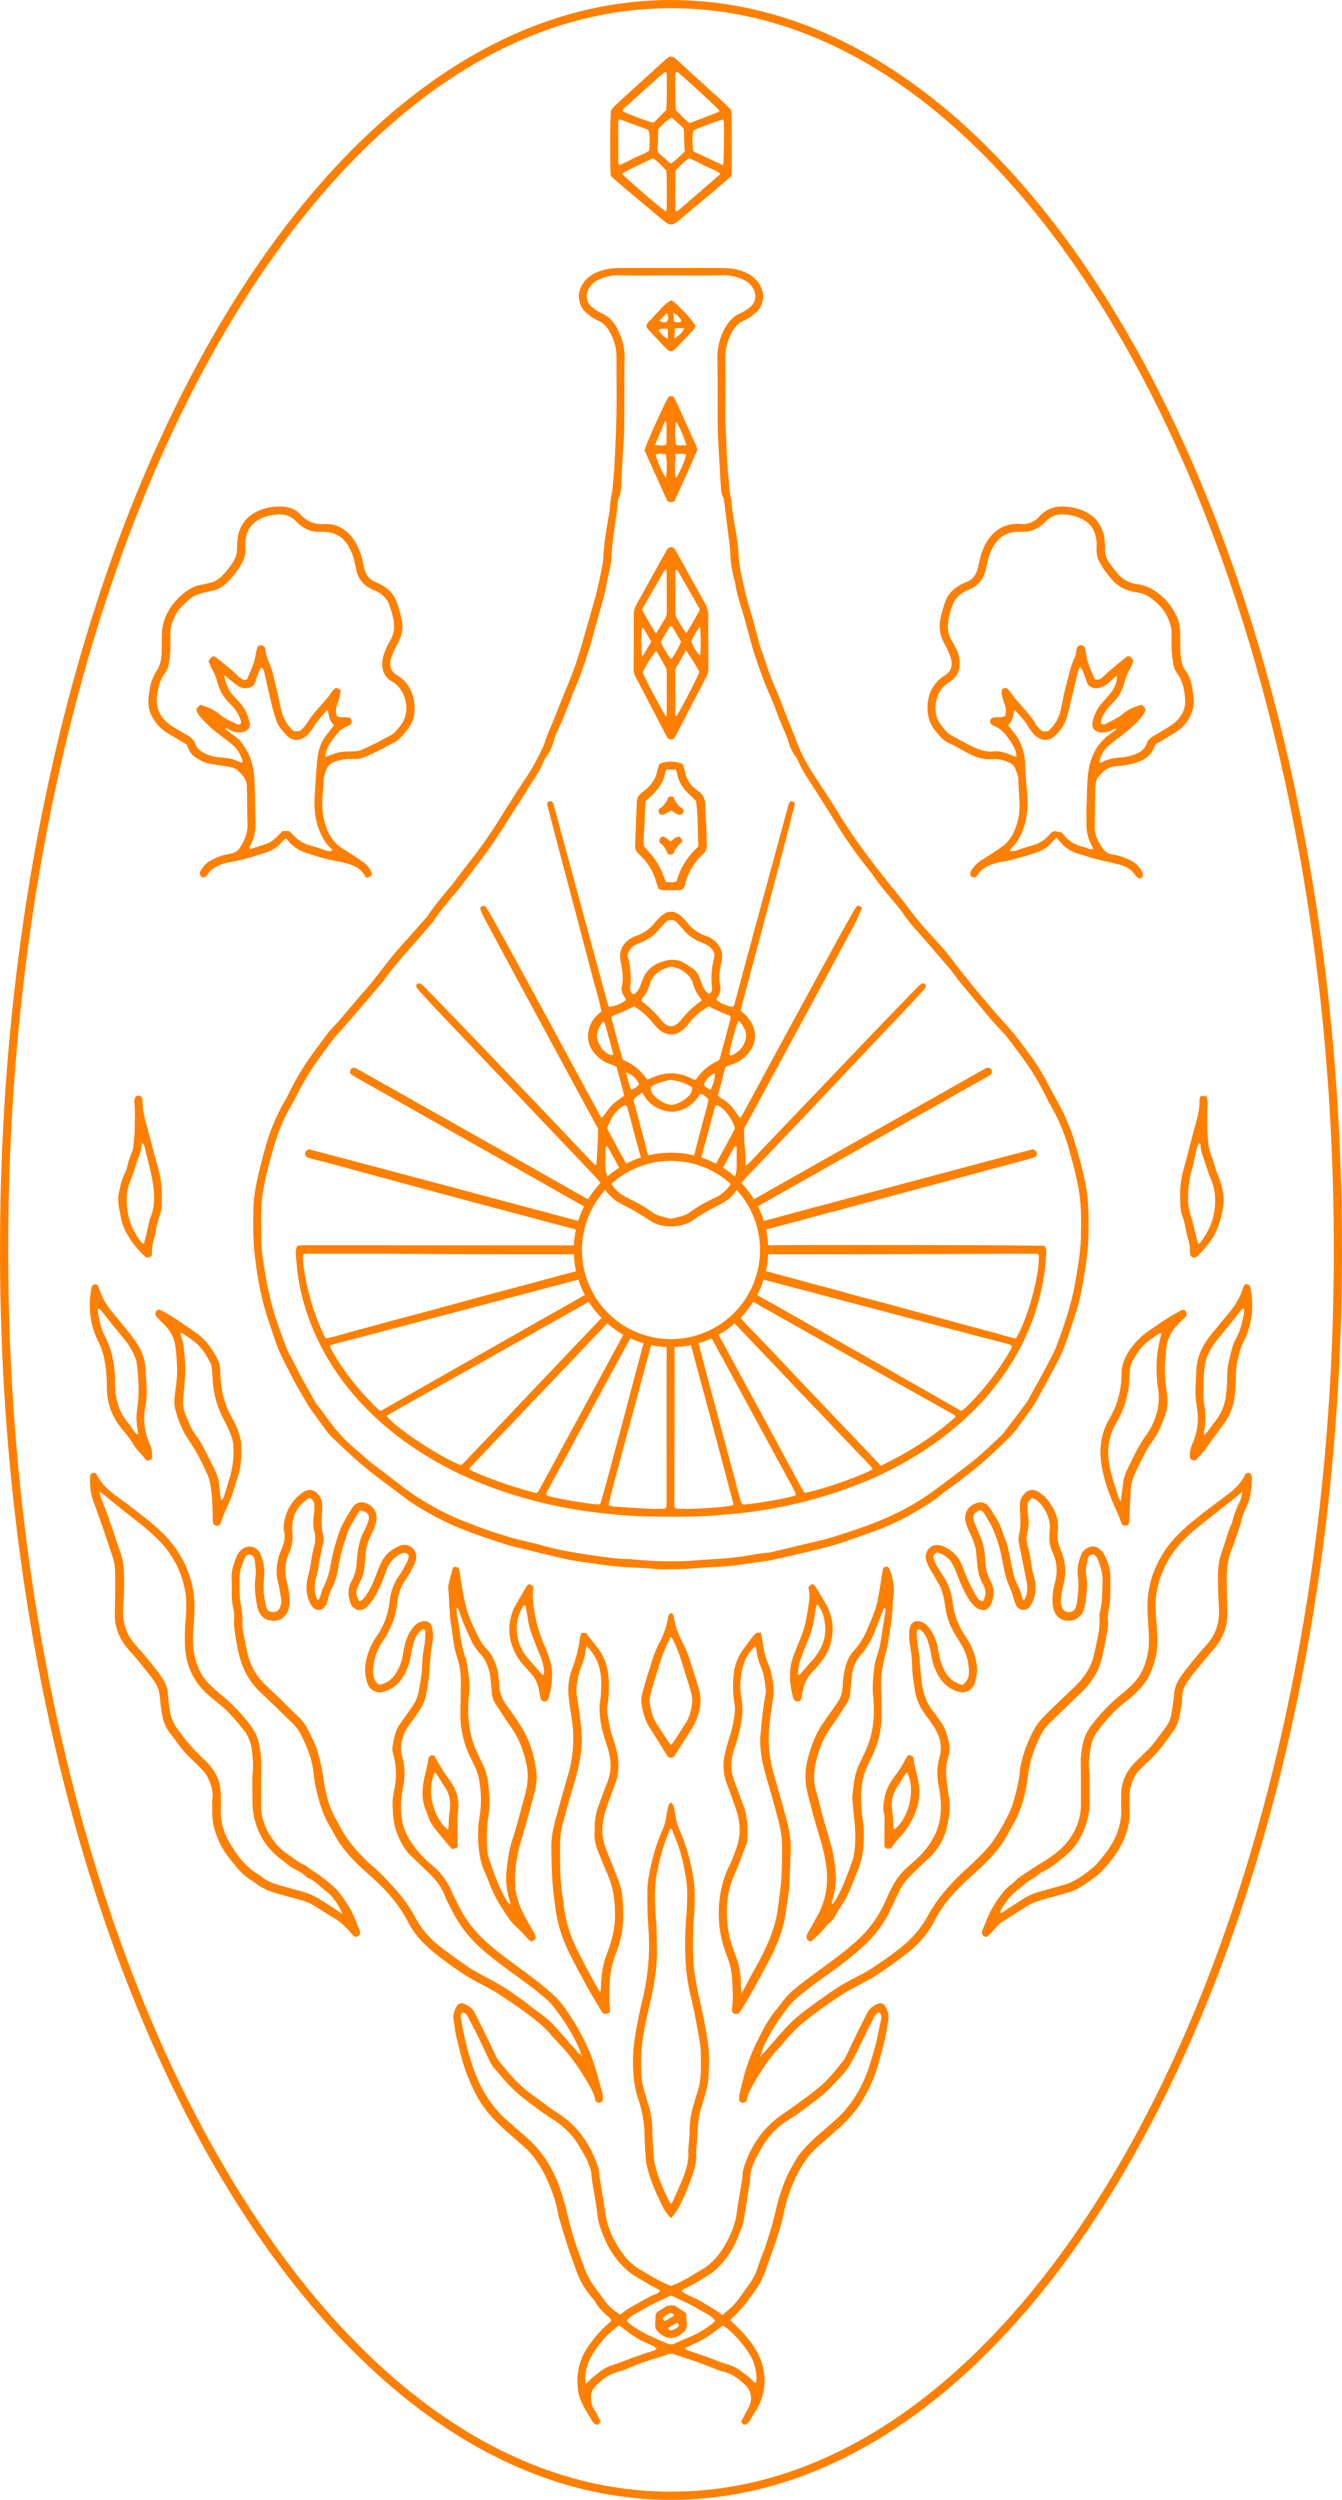 <svg xmlns="http://www.w3.org/2000/svg" viewBox="0 0 1801 3354"><defs><style>.cls-1{fill:#ff8000;}</style></defs><g id="Warstwa_2" data-name="Warstwa 2"><g id="Warstwa_1-2" data-name="Warstwa 1"><path class="cls-1" d="M513.53,1299.29c-9,11.49-17.71,23.27-27.7,34-2.13,2.29-4.09,4.75-6.12,7.14-8.36,9.79-16.67,19.64-25.1,29.37-4.78,5.53-10.14,10.59-14.58,16.37-9.11,11.88-18,23.91-26.56,36.21a338.3,338.3,0,0,0-25.21,43.29c-1.85,3.74-3.75,7.47-5.87,11.06a263.42,263.42,0,0,0-25,58.42c-1.6,5.33-3.12,10.69-4.49,16.09-2.81,11.13-5.86,22.22-8.14,33.46-2.7,13.3-4.72,26.74-4.79,40.38-.1,20.2-.42,40.35,2.08,60.5,2.82,22.84,6.5,45.5,12.6,67.67,4.06,14.74,9.21,29.2,14.09,43.71a174.2,174.2,0,0,0,7.6,19.43q8.78,18.38,18.38,36.36c5.93,11,12.37,21.8,18.68,32.62,1.57,2.7,3.5,5.2,5.33,7.74q5.79,8.06,11.67,16.05c3.93,5.31,7.53,10.95,12,15.76,6.15,6.61,13,12.55,19.53,18.82a495.83,495.83,0,0,0,51.1,43c8.43,6.16,16.68,12.57,25,18.82,5.29,4,10.47,8.11,16,11.64a420.53,420.53,0,0,0,43.66,24.55c28.39,13.55,58.27,22.85,88.07,32.45.66.21,1.36.27,2,.43,23.33,5.64,46.64,11.36,70,16.87,6.08,1.44,12.3,2.31,18.47,3.29,5.15.82,10.33,1.42,15.5,2.14,10.68,1.48,21.33,3.36,32,4.38,12.47,1.18,25,1.77,37.5,2.33,10.43.47,20.76,2.13,31.25,1.86,12.17-.31,24.33,0,36.51-1.1,15.23-1.43,30.55-2,45.84-2.9,1.39-.09,2.78-.16,4.16-.35,16.89-2.31,33.78-4.6,50.65-7,4.13-.59,8.21-1.48,12.28-2.41,16.27-3.74,32.57-7.37,48.77-11.39,14.85-3.68,29.76-7.22,44.2-12.38,13.77-4.92,27.66-9.49,41.32-14.66a324.12,324.12,0,0,0,51.78-24.68c13.15-7.86,26.5-15.44,38-25.71,1.55-1.38,3.4-2.43,5.08-3.67,8.38-6.23,16.81-12.4,25.11-18.74,17.46-13.32,33.7-28.08,49.55-43.24,7.51-7.18,15.06-14.38,21-23.1s12.31-16.88,18.36-25.4a97.85,97.85,0,0,0,6-9.77c7.73-14,15.51-28,23-42.19,4.86-9.23,9.94-18.46,13.64-28.18,5.94-15.6,11-31.56,16.12-47.45,6.13-18.94,9.26-38.57,12.4-58.15,1.82-11.33,3.22-22.76,4-34.2.75-10.41.59-20.89.62-31.35.05-13.94-.52-27.87-2.87-41.64-4.34-25.45-11.5-50.19-19.21-74.77-1.25-4-3.2-7.72-4.67-11.63-7.49-20-18.93-38-28.68-56.84a273.41,273.41,0,0,0-25.6-40.61c-4.87-6.36-9.55-12.86-14.48-19.17-4.06-5.2-8.26-10.31-12.59-15.28-6-6.83-12.19-13.39-18.11-20.24q-12.62-14.62-24.93-29.52c-6.88-8.32-13.62-16.75-20.31-25.21-7.13-9-13.83-18.37-21.28-27.1-9.71-11.38-20.08-22.2-29.94-33.46-5.5-6.27-10.61-12.89-15.78-19.44-3.44-4.37-6.52-9-10.06-13.34q-18.94-23-37.08-46.57c-17.9-23.19-35-46.84-50.16-72-6.1-10.14-12.74-20-19.15-29.92-7.15-11.12-14.73-22-21.35-33.43a223.62,223.62,0,0,1-14.23-29c-4-10-7.64-20.13-11.85-30.06-6-14.1-10.7-28.73-17-42.66-7.8-17.18-13.27-35.14-19.59-52.83-.94-2.62-1.74-5.29-2.49-8-4.53-16.42-8.67-33-13.65-49.27s-8.52-33-12.08-49.63A114.48,114.48,0,0,1,992,753.53c-.8-8-1.08-16-2.08-23.94-2.52-20-7.45-39.69-8.58-59.92-2.93-10.13-2.72-20.65-3.93-31-2.58-22.18-2.12-44.51-3.76-66.75-.79-10.74-.15-21.59-.16-32.39,0-19.51,0-39-.12-58.52a71,71,0,0,1,9.87-36.87c3.61-6.24,8.21-11.23,15-14,6.25-2.52,11.42-6.67,16.43-11,8.52-7.33,11.65-21.06,7.5-31.53a37.63,37.63,0,0,0-17.58-20,61,61,0,0,0-24.83-7.44c-5.56-.35-11.13-.61-16.69-.63-20.9-.07-41.81,0-62.71,0v0H833.46c-11.58,0-22.88,1.37-33.59,6.26-10,4.55-17.17,11.65-21.25,21.89-4.14,10.42-.89,24.15,7.65,31.49,5,4.31,10.2,8.43,16.45,11s10.89,7.21,14.38,13.12c6.31,10.73,10.13,22.13,10.28,34.64,0,3.49,0,7,0,10.46,0,23.69.38,47.38-.13,71.06s-1.91,47.32-2.93,71c0,.34-.1.69-.13,1-.53,5.9-1,11.8-1.61,17.7a119.15,119.15,0,0,1-1.46,12.4,126.26,126.26,0,0,0-2.55,19.65,61.15,61.15,0,0,1-1,7.22c-3.13,18.89-6.88,37.68-7.73,56.89A120.24,120.24,0,0,1,807.56,763c-2,10.23-4.35,20.39-6.6,30.57-.6,2.72-1.3,5.42-2.07,8.09-5.64,19.74-11.4,39.44-16.93,59.2a544.42,544.42,0,0,1-19.21,56.27c-1.56,3.87-3.34,7.65-4.89,11.53q-7,17.45-13.83,34.94c-4.32,11-9.68,21.56-13.13,32.94-1.6,5.28-4.37,10.23-6.82,15.22a279.8,279.8,0,0,1-19.25,33.46q-7.89,11.67-15.46,23.57c-7.49,11.74-14.88,23.55-22.27,35.37-12.75,20.41-27.06,39.7-42,58.56-6.48,8.19-12.36,16.86-19,24.91-10.64,12.89-21.67,25.46-31,39.38a55.44,55.44,0,0,1-4.53,5.74c-10.82,12.27-21.52,24.66-32.58,36.7C529.26,1278.92,521.49,1289.18,513.53,1299.29Zm63.75-58a79.55,79.55,0,0,0,5.8-7.39c9.4-13.87,20.32-26.54,31.14-39.29,2.7-3.18,5.21-6.54,7.73-9.87q13.26-17.48,26.44-35c11.74-15.6,22.4-31.92,32.73-48.47,8.48-13.59,17.58-26.8,25.77-40.55,7.46-12.54,16.69-24.06,22.05-37.85a35.91,35.91,0,0,1,4.65-8.16c4.85-6.57,7.6-14,9.89-21.74a67.44,67.44,0,0,1,3.92-10.76c7.26-14.69,13.13-30,18.86-45.28a72.78,72.78,0,0,1,2.47-6.87c8.69-17.54,14.24-36.27,20.54-54.7,3.71-10.85,6.32-22.07,9.43-33.13s6.16-22.11,9.32-33.14a198.08,198.08,0,0,0,5.25-21.26c1.71-9.93,4.07-19.74,6.14-29.61a30.28,30.28,0,0,0,.89-5.13c.74-22.31,4.42-44.29,7.51-66.35.53-3.78.62-7.63,1.1-11.42.34-2.74.42-5.73,1.61-8.1,2.14-4.21,2.71-8.61,3-13.13.79-15,1.49-29.91,2.3-44.86.57-10.43,1.57-20.84,1.81-31.28.36-16,.24-32,.32-48.05.08-15.67-.17-31.36.3-47A82.27,82.27,0,0,0,826.77,438c-4.33-7.45-10.06-13.34-17.91-16.94A59.64,59.64,0,0,1,794,411.53c-6.56-5.81-8.39-13.69-5-21.7a27.26,27.26,0,0,1,14.32-14.53,62.55,62.55,0,0,1,28.21-6c23,.71,46,.23,69,.23s46,.48,69-.23a62.24,62.24,0,0,1,28.2,6,27.39,27.39,0,0,1,14.73,15.51,18,18,0,0,1-4.71,20.05,49.53,49.53,0,0,1-13.85,9.23c-10.15,4.26-16.76,12-21.81,21.53a81.73,81.73,0,0,0-9.36,40.23q.52,34.49.4,69c-.06,13.23-.07,26.46.67,39.67q1.76,31.29,3.59,62.56c.29,4.86.56,9.7,3.09,14.16,1,1.72,1.13,4,1.39,6,1.68,13.12,3.34,26.24,4.9,39.36,1.32,11.05,3.13,22.05,3.45,33.2.31,10.84,2.72,21.36,5.19,31.85.4,1.7,1,3.36,1.22,5.08,2.4,15.19,7.48,29.65,11.75,44.35,3.59,12.36,6.72,24.86,10.15,37.26,1.49,5.36,3.1,10.69,4.9,16,5.73,16.79,11.33,33.6,18.69,49.82,6,13.3,10.79,27.17,16.17,40.76,1.15,2.91,2.64,5.68,3.83,8.56,1.86,4.49,3.89,8.93,5.33,13.55,2.4,7.69,5.07,15.18,10,21.73a33,33,0,0,1,4.18,7.22c3.66,9.12,9,17.21,14.32,25.43q20.07,31.17,39.53,62.74c12.69,20.46,27,39.76,41.86,58.64.86,1.1,1.89,2.08,2.65,3.24,10.75,16.35,24,30.71,36.21,45.93,2,2.44,4,4.87,5.69,7.48,6.76,10.2,14.88,19.27,23,28.41,13.62,15.36,27,31,40.28,46.61,4.27,5,7.8,10.68,12,15.79q20.22,24.6,40.73,49c6.07,7.17,12.7,13.87,18.94,20.89,3.23,3.64,6.32,7.42,9.24,11.3,6.7,8.9,13.39,17.82,19.86,26.89a332.35,332.35,0,0,1,27.19,45.73c1.86,3.75,3.66,7.53,5.79,11.12a253.76,253.76,0,0,1,26.15,62.4c4.46,16.1,8.85,32.18,11.92,48.63,3.27,17.58,4.06,35.25,3.88,53,0,2.79-.26,5.57-.23,8.36.29,22-3.65,43.6-7.31,65.23-5,29.7-14.67,58-25.09,86.08-3.5,9.41-8.51,18.3-13.22,27.22-7.49,14.15-15.28,28.14-23,42.16a76.82,76.82,0,0,1-5.46,8.9q-14.37,19.24-29,38.32a46.26,46.26,0,0,1-5.57,6.21c-13.92,12.63-27.17,26-42.26,37.33-17,12.74-33.64,25.94-50.93,38.26a320.57,320.57,0,0,1-41.2,24.63c-29,14.69-59.75,24.84-90.65,34.52-11.26,3.52-22.89,5.88-34.37,8.68q-22.31,5.43-44.65,10.71a40.41,40.41,0,0,1-7.13,1.5c-12.56.67-24.79,3.51-37.19,5.25-13.45,1.9-27,2.71-40.52,3.63-10.4.71-20.79,1.46-31.19,2.15-2.42.16-4.85.21-7.27.21-9.38,0-18.76.2-28.13,0-8.69-.21-17.37-.77-26.05-1.33-6.58-.43-13.13-1.49-19.71-1.59-14.32-.23-28.41-2.48-42.52-4.46-24.1-3.37-48.09-7.27-71.57-14-14-4-28.49-6.59-42.47-10.75a683.94,683.94,0,0,1-70.8-25.2c-20.92-8.84-40.52-20.14-59.39-32.68-8.68-5.78-16.79-12.41-25.13-18.71-7.77-5.87-15.39-12-23.27-17.69-11.3-8.21-21.41-17.8-32-26.88-14.65-12.61-26.73-27.34-37.75-43.08-2.6-3.7-5.42-7.25-8.11-10.89a77.71,77.71,0,0,1-5.48-7.63q-10-17.72-19.77-35.59c-4.3-8-8-16.24-12.48-24.12-7.41-13.17-11.41-27.63-16.55-41.67-8.64-23.63-14-48.12-18.1-72.85-2.67-16.1-5.16-32.31-4.82-48.77.14-7-.12-13.92-.22-20.89a237.88,237.88,0,0,1,7.51-61c4-16.19,8.3-32.38,13.52-48.23a211.41,211.41,0,0,1,18.27-40.94c3-5.1,5.81-10.32,8.42-15.62a341.52,341.52,0,0,1,24.81-42.31c8.07-11.77,16.7-23.16,25.28-34.57,2.71-3.6,6.09-6.69,9.06-10.1q15.09-17.32,30.09-34.72c2.73-3.15,5.48-6.3,8.15-9.51,7.79-9.37,15.91-18.5,23.2-28.24,9-12,18.41-23.57,28.48-34.68C557.24,1264.48,567.21,1252.85,577.28,1241.29Z"/><path class="cls-1" d="M653.77,2666.37c4.87,2.68,9.85,5.22,14.47,8.3,11.59,7.7,23.2,15.39,34.42,23.61,10.94,8,22,16,31.38,25.88,6.49,6.79,12.46,14.07,19,20.85,13.34,13.94,24,29.8,33.91,46.24,5,8.34,10,16.76,12,26.51.19.93,1.09,1.71,1.55,2.4,2.55,1.46,4.8,1.39,7.78-.8,1.57-4.69.52-9.17-.61-13.49-5.2-19.87-10.38-39.69-18.94-58.53A287.86,287.86,0,0,0,766.76,2707c-6.9-10.39-13.73-21.1-23.08-29.58-8.51-7.7-17.27-15.16-26.4-22.11-19.67-15-40.14-28.84-59-44.88-16.9-14.37-31.18-30.8-41.29-50.65-3.94-7.75-7.89-15.52-11.43-23.47a91.9,91.9,0,0,0-24.87-33.1c-10.37-8.81-20-18.31-27.69-29.68-7-10.27-12.06-21.3-13.7-33.53-1.52-11.39-1.87-22.91.29-34.36,1.16-6.15,2.19-12.35,2.88-18.57,1.18-10.51-.16-20.84-2.87-31-1.36-5.09-2.09-10.28-1.12-15.51,1.67-9,4.31-17.54,9.85-25,5-6.72,9.65-13.64,14.38-20.53a54.78,54.78,0,0,0,9.07-21,320.5,320.5,0,0,0,4.45-32c1-12.14,1.48-24.29,3.79-36.32a52.28,52.28,0,0,0-.18-21.82c-1.75-7.47-6.66-10.25-14.11-8.27-5.29,1.41-9.24,4.76-12.38,9.1a60.53,60.53,0,0,0-10,21.68c-1,4.4-1.9,8.86-2.57,13.33a67.39,67.39,0,0,1-9.52,25.25c-5.1,8.38-12.56,13.7-22.11,15.41-3.76-1.89-5.46-5-6.72-8.21a22.25,22.25,0,0,1-1.8-8,84.82,84.82,0,0,1,1.33-14.5A73.61,73.61,0,0,1,513.75,2202c10.23-15.2,17.15-31.64,19.07-50.22,1.22-11.78,4.71-23.09,12-33,3.89-5.3,6.82-11.34,9.86-17.21a39.27,39.27,0,0,0,3.61-9.74,16,16,0,0,0-10.47-18.28,16.33,16.33,0,0,0-12.23.81c-8.37,3.75-15.81,8.73-20.87,16.73-3.94,6.23-6.62,13-9.2,19.85-3.8,10.12-7.91,20.1-14,29.12a45.64,45.64,0,0,1-6,7.08c-.82.82-2.45.81-3.64,1.16-4.61-10.19-4.72-12.61-.94-21.13,1.55-3.5,3.39-6.88,4.78-10.44a40.29,40.29,0,0,0,2.59-9c.93-6.54,1.68-13.13,2.05-19.72a70.29,70.29,0,0,1,7.9-28.95,85.26,85.26,0,0,0,5.56-13.49,34.5,34.5,0,0,0,1.55-10.24c0-9.52-8.84-18.76-18.39-19.59a13.69,13.69,0,0,0-10.68,3.3,24,24,0,0,0-4.69,5.52c-6.76,11.33-13.73,22.43-17.85,35.27-3.73,11.64-7.16,23.21-9.22,35.26s-4.88,23.85-10.7,34.8c-1.92,3.61-2.7,7.84-4,11.77-.62,1.85-.72,4.07-3.52,4.87a40.24,40.24,0,0,1-2.17-4.6c-2.84-8.58-2-17.18.13-25.75,1-4.05,2.38-8.05,2.92-12.16,1.41-10.71,3.59-21.25,6-31.76.94-4.13,1.51-8.33.46-12.42-2.72-10.67-2.26-21.4-1.36-32.2a73,73,0,0,0-.26-11.45c-.4-5.1-3-9.21-6.49-12.77a13.73,13.73,0,0,0-16.29-2.82,26,26,0,0,0-4.42,2.77c-10.79,8.36-18.4,19.08-22,32.21-1.71,6.28-3,12.81-1.46,19.59,1.61,7.35,0,14.53-2.78,21.44-1.42,3.56-3,7.07-4.13,10.71-3.67,11.89-4.43,24.09-1.24,36.06,1.89,7.13,2.62,14.36,4.09,21.5.88,4.27-.27,8.35-1.81,12.24a8.69,8.69,0,0,1-8,5.75c-5.47.39-9.4-2.11-10.61-7.89-2.43-11.57-4.19-23.27-2.81-35.16a69.22,69.22,0,0,0-1.73-26.93,44.47,44.47,0,0,0-3.83-9.68,15.48,15.48,0,0,0-23.31-4.75,22.35,22.35,0,0,0-7.17,8.85c-4.07,9.66-7.67,19.42-7.21,30.21.28,6.61.18,13.24.18,19.86a86,86,0,0,0,1.48,17.65c1.12,5.42,2.29,11.11,1.77,16.52-.67,7.09.24,13.9,1.26,20.75q1.77,11.86,4.28,23.61c4.64,21.66,14.3,40.47,30.8,55.72,14.32,13.23,28.05,27.09,42.11,40.61a57.89,57.89,0,0,1,11.06,15.1c8.28,15.83,14.69,32.3,16.88,50.19.64,5.17,1,10.41,2.05,15.51,4.4,21.2,10,42,21.84,60.54,1.12,1.76,2,3.67,3,5.52,10.16,19.42,24.67,35.3,40.68,49.95,4.88,4.46,9.93,8.74,14.79,13.23,17.5,16.18,32.85,34.07,44,55.34a117,117,0,0,0,24.45,32.31,245.47,245.47,0,0,0,19.08,16.23c11.14,8.34,22.4,16.59,34.11,24.09C633.9,2656.2,644,2661,653.77,2666.37Zm126.33,93.51c-.41-1.66-.65-2.61-.88-3.55C780.73,2756.7,781.12,2757.6,780.1,2759.88ZM556.73,2571.71c-11.44-21.95-27.93-39.82-45.11-57.18-3.42-3.46-6.95-6.86-10.7-10a215.15,215.15,0,0,1-25.08-25.07,158.05,158.05,0,0,1-14.14-19.36c-4.8-7.66-8.77-15.83-13.21-23.72-6.4-11.4-9.32-24-12.17-36.52-2-8.8-2.72-17.87-4.44-26.74-1.38-7.17-3.21-14.26-5.16-21.3-3-10.8-8.15-20.73-13.1-30.7a61.68,61.68,0,0,0-12.28-16.81q-17.56-17.15-35.13-34.3c-4.24-4.13-8.66-8.08-12.79-12.31-11.26-11.52-18.14-25.44-21.64-41-2.29-10.18-4.11-20.47-6-30.73a26.16,26.16,0,0,1-.39-6.25c.47-9.45-.74-18.73-2.38-28-2.12-12.07-1.62-24.3-1.42-36.47.13-8.5,3.47-16.3,6.57-24.05,1-2.58,2.77-4.85,5.92-5.61,4.86.56,7.42,3.9,7.83,8.31.71,7.54,2.15,14.93.93,22.79-2,12.81.05,25.7,2.28,38.42a30,30,0,0,0,2.25,6.95c3.64,8.1,10.23,12.16,18.89,12.53,8.86.37,15.4-3.75,19.43-11.63a30,30,0,0,0,2.89-14.2,95.3,95.3,0,0,0-3.22-24.79c-3.79-13.87-3.38-27.56,2.81-40.74a48.87,48.87,0,0,0,4.42-23.35c-.19-4.53-.64-9.09-.27-13.57,1.32-15.54,8.47-27.7,21.82-36a6.39,6.39,0,0,1,2.19-.35c4,2.18,5.54,5.94,5.62,10.33a53.27,53.27,0,0,1-.49,10.42c-1.48,8.35-1.6,16.69.59,24.85,2.08,7.76.72,15.19-1.22,22.58a144.33,144.33,0,0,0-3.52,18.43,148.28,148.28,0,0,1-3.95,18.34c-2.57,10-3,20,.33,29.84a41.47,41.47,0,0,0,5,10.3c4.84,6.95,13.63,6.64,18.18-.59a25.05,25.05,0,0,0,3.33-8.69,51.81,51.81,0,0,1,5.2-14.7,82.61,82.61,0,0,0,7.41-21.66c1.63-7.84,2.93-15.74,4.63-23.56,1-4.74,2.47-9.41,3.88-14.06.9-3,2.38-5.84,3.08-8.87,2.86-12.53,10.51-22.64,16.58-33.55.68-1.23,1.5-2.38,1.83-2.89,10.36,1.49,14,6.19,11.55,14.11a82.63,82.63,0,0,1-6.14,14.36c-4,7.48-6.19,15.52-7.63,23.74a136.36,136.36,0,0,0-2,18.69,52.93,52.93,0,0,1-5.42,21.07c-.6,1.26-1.12,2.56-1.78,3.78-4.37,8.15-4.62,16.55-2,25.3,2.08,6.9,1.9,6.95,8.79,12.19,6,1.55,11.1-.54,15.18-4.75a60.93,60.93,0,0,0,8.33-10.62,162.6,162.6,0,0,0,14.21-30.2c1.27-3.61,2.62-7.2,4.16-10.7a37.23,37.23,0,0,1,14.82-17.09,21.5,21.5,0,0,1,5.64-2.65,7.68,7.68,0,0,1,5,.23c1.36.69,2.15,2.5,3.33,4-.77,2.47-1.16,4.93-2.27,7-3.46,6.44-6.7,13.08-10.92,19-7.75,10.85-11.59,23.12-13,35.95a99,99,0,0,1-17.76,46.26,88.12,88.12,0,0,0-13.48,31.48,55.72,55.72,0,0,0,1.67,30.88c3.15,9.22,12.08,13.86,21.61,11.28,11.72-3.17,20.38-10.32,26.46-20.61a77.54,77.54,0,0,0,10.21-28.31,133.35,133.35,0,0,1,4-17.28,33.68,33.68,0,0,1,8-14.52,32,32,0,0,1,4.53-3.33,3.91,3.91,0,0,1,3,4.34c-.25,5.55-.2,11.19-1.21,16.62a170.74,170.74,0,0,0-3.24,28c-.23,12.23-2.7,24.2-4.93,36.16-1.48,8-5.49,15-10.21,21.56-4.86,6.79-9.6,13.67-14.44,20.48-6.69,9.42-8.5,20.48-10.17,31.47-.5,3.29.41,7,1.31,10.27a100,100,0,0,1,1.13,46.53c-1.16,5.78-2.37,11.72-2.29,17.56.31,22.38,2.05,37.16,13.71,57a60.25,60.25,0,0,0,10.06,13.26c7.8,7.47,15.47,15.07,23.33,22.46,9.48,8.91,17.7,18.58,22.55,30.95,2.91,7.44,6.75,14.52,10.37,21.66A170.72,170.72,0,0,0,647,2615.41c20.23,17.71,42.44,32.74,63.92,48.77,7.52,5.61,14.81,11.57,21.93,17.7a76.91,76.91,0,0,1,10,10.63,276.15,276.15,0,0,1,29.47,45.5c2.37,4.64,4.43,9.45,6.45,14.26.5,1.2.3,2.69.42,4.05-3.42-.7-4.72-3.82-6.72-6.06-8.34-9.35-16.48-18.87-24.83-28.2a141.85,141.85,0,0,0-26.48-23.51c-6.62-4.45-12.68-9.74-19.09-14.52-4.18-3.12-8.6-5.91-12.78-9-16.29-12.11-34.69-20.62-52.18-30.68-2.41-1.38-5-2.56-7.22-4.17-12.74-9.1-25.63-18-38.06-27.55C577.33,2601.48,565.22,2588,556.73,2571.71Z"/><path class="cls-1" d="M1331.61,2490c7-7.84,13.5-15.93,18.56-25.15,3.18-5.8,6.29-11.64,9.59-17.37,11.31-19.67,16.84-41.18,19.51-63.42a161.19,161.19,0,0,1,19.27-59.15,51.85,51.85,0,0,1,9.47-12.41c14.31-13.77,28.42-27.74,42.83-41.38,13.48-12.77,23.3-27.74,27.77-45.79,2.92-11.8,5-23.81,7.23-35.77,1.08-5.8,1.88-11.65.81-17.64-.41-2.3.24-4.82.56-7.22.86-6.55,2.29-13.07,2.6-19.65.48-10.43.41-20.9.25-31.35-.15-9.95-3.67-19.07-8-27.87a21.72,21.72,0,0,0-4.46-5.72c-6.57-6.4-13.17-6.88-20.75-1.82a15.27,15.27,0,0,0-5.68,7.31c-4,9.85-6,20.12-4.44,30.65,1.43,9.82,0,19.43-.79,29.1a56.82,56.82,0,0,1-2.34,11.22c-1.2,4-4.57,6.18-8.69,6.31-4.68.16-8.25-2-9.66-6.39-.94-2.95-1.94-6.17-1.66-9.15a113.44,113.44,0,0,1,3.2-19.51c4.39-16,3.64-31.65-2.67-47-.39-1-.83-1.92-1.23-2.88-3.24-7.88-4.75-15.92-3.13-24.49.57-3,.13-6.2-.06-9.31-.61-10.06-4.82-18.89-10.28-27A52.24,52.24,0,0,0,1393,2001.3c-6.39-3.86-13-2.8-18,2.55-3.42,3.65-5.87,7.84-6.11,13a100.1,100.1,0,0,0,0,12.49c.79,10.11,1.07,20.15-1.46,30.11-1,4.11-.55,8.29.29,12.44,1.8,8.84,3.48,17.72,5.26,26.58,1.16,5.79,2.48,11.55,3.58,17.35.84,4.44,1.93,8.91,2,13.39.14,6.12-.43,12.29-4.79,18.09-1-1.85-2-3-2.22-4.25-1.07-6.64-4-12.55-6.82-18.54a61.54,61.54,0,0,1-4.12-10.7c-1.81-7.07-3.36-14.23-4.66-21.41-1.86-10.3-3.93-20.51-8.16-30.15a40.23,40.23,0,0,1-2.13-5.89,76.57,76.57,0,0,0-10.7-22.54c-1.55-2.31-2.81-4.81-4.34-7.13a45.44,45.44,0,0,0-4.93-6.69c-3.66-3.75-8.34-5.28-13.4-3.91-7,1.9-12.71,5.84-15.61,12.76-2.1,5-1.71,10.34-.07,15.37a95,95,0,0,0,5.89,14.49,92.83,92.83,0,0,1,6.24,16.55c1.62,5.46,1.47,11,2.06,16.53,1.12,10.37,1.69,20.84,6.68,30.35.65,1.23,1.18,2.53,1.86,3.74,4,7.22,4.56,14.46-.27,22.63-4.74-.89-7.13-3.85-9-7.2-3.67-6.7-7.37-13.42-10.57-20.35-3.06-6.63-5.45-13.57-8.22-20.33-4.23-10.33-11-18.55-20.94-23.8a36.6,36.6,0,0,0-9.68-3.65c-12.27-2.43-20.4,9.45-17.91,19.28a41.94,41.94,0,0,0,3.78,9.68c3.66,6.73,7.76,13.21,11.5,19.89,2.2,3.93,4.66,7.87,5.93,12.13a133.27,133.27,0,0,1,4.44,20.35c1.45,10.82,4.12,21.21,9.25,30.84,3.6,6.75,7.55,13.32,11.58,19.82a71.3,71.3,0,0,1,11.12,38.59,19.59,19.59,0,0,1-8.75,16.86c-10.91-2.86-18.79-8.89-23.85-18.91a75.7,75.7,0,0,1-7.9-23.64,113.94,113.94,0,0,0-2.44-12.28,61.64,61.64,0,0,0-9.63-20.73c-2.89-4-6.43-7.32-11.24-9-8.28-2.84-13.77.08-15.64,8.45a25.15,25.15,0,0,0-.72,6.21c.16,5.57,0,11.21,1,16.66a187.45,187.45,0,0,1,3,29c.16,10.82,2.16,21.45,3.76,32.11a68.21,68.21,0,0,0,11.68,28.79c4.35,6.3,9.06,12.36,13.23,18.78,8.28,12.74,12.27,26.26,8,41.64a81.16,81.16,0,0,0-1.36,37.24c2.5,13,4,26.1,2.66,39.47a76.28,76.28,0,0,1-6.91,26.09,109.18,109.18,0,0,1-24,32.59c-4.59,4.26-9.3,8.4-14,12.59a90.33,90.33,0,0,0-19.67,25.52c-3.87,7.39-7.34,15-10.84,22.58a152.07,152.07,0,0,1-37.75,50.75c-6.26,5.54-12.5,11.13-19.14,16.18-15.51,11.8-31.36,23.17-46.9,34.93-9.7,7.36-19.52,14.67-27.73,23.74-4.88,5.4-8.89,11.58-13.6,17.16-10.45,12.36-17.67,26.72-24.91,41a252,252,0,0,0-13.65,32.74c-3.93,11.51-6.72,23.41-9.74,35.21a58.81,58.81,0,0,0-1.39,11.34c-.15,2.5,2.12,4.28,4.87,4.34s4.8-1.21,5.35-4c1.29-6.61,4.18-12.52,7.45-18.29,10.49-18.52,21.79-36.47,36.56-52,2.16-2.26,4.08-4.75,6.11-7.15,8.58-10.11,17.71-19.73,28.1-27.95a589.6,589.6,0,0,1,54.44-38.66c3.84-2.38,7.88-4.44,11.84-6.62,10.36-5.7,21.14-10.76,31-17.23,13.37-8.78,26.23-18.37,39-28.08a132.74,132.74,0,0,0,37.62-44.16,162.58,162.58,0,0,1,24.28-35.14c9-9.7,18.53-18.92,28.37-27.76A302.31,302.31,0,0,0,1331.61,2490Zm-309.86,266.33c-.16.89-.32,1.78-.52,2.93C1019.44,2757.63,1020.24,2756.89,1021.75,2756.33Zm277.54-251c-15.34,13.71-29.58,28.55-41.7,45.23a196.71,196.71,0,0,0-12.69,20.36,139.76,139.76,0,0,1-33.29,39.84c-13.42,11.13-27.87,20.88-42.36,30.51-8.08,5.38-16.89,9.72-25.56,14.15-15.88,8.1-30.43,18.25-44.82,28.64-8.46,6.11-17,12.15-25.08,18.7a171,171,0,0,0-17.63,16.29c-9.48,10.19-18.42,20.87-27.69,31.25-2,2.24-3.29,5.36-6.72,6.06.12-1.36-.06-2.83.42-4.05,1.53-3.88,3.14-7.75,5-11.48a277.78,277.78,0,0,1,31.56-49.1,86.33,86.33,0,0,1,10.9-11.23,451,451,0,0,1,37.26-28.61c18.3-12.76,36.15-26.14,52.51-41.29a156.82,156.82,0,0,0,36.22-49.4c3.8-8.21,7.69-16.38,11.57-24.55,4.42-9.28,11.13-16.79,18.48-23.79,6.8-6.49,13.57-13,20.49-19.39a81.8,81.8,0,0,0,25-43.76c2.82-13.16,4.93-26.58,2-40.3-1.79-8.47-2.41-17.21-3.23-25.87a70.7,70.7,0,0,1,2.84-26.85c2.26-7.62,1.74-15-.1-22.62-2.23-9.3-5.49-17.9-11.39-25.49-2.78-3.56-4.88-7.67-7.78-11.11-10.06-11.88-14.65-25.8-16.55-41-1.25-10-2.23-20-2.7-30.13-.29-6.22-1.87-12.37-2.63-18.58-.68-5.51-1.15-11.06-1.46-16.61-.09-1.61.68-3.28,1-4.55,2.47-1.18,3.86-.07,5.15,1,4.92,4.26,7.66,9.93,9.45,16a123.71,123.71,0,0,1,4,17.27,77.48,77.48,0,0,0,10.21,28.31c6.08,10.3,14.74,17.45,26.46,20.62,9.54,2.59,18.45-2.05,21.61-11.28a55.78,55.78,0,0,0,1.68-30.87,88.26,88.26,0,0,0-13.48-31.49,98.84,98.84,0,0,1-17.77-46.26,79.32,79.32,0,0,0-13-36c-5.19-7.7-10.44-15.63-13.27-25.25,1-1.55,1.87-3.55,3.35-4.75,1.73-1.42,4-.74,6,.1,6.91,2.95,12.69,7.44,16.38,14a102.47,102.47,0,0,1,6.85,15.18,176,176,0,0,0,14.6,31.17,63,63,0,0,0,8.35,10.6,18.18,18.18,0,0,0,7,4.43c2.52.87,5.42.63,7.36.8,5.85-3,8.25-7.21,9.71-12.62,2.37-8.82,2.28-17.16-2-25.33-1.3-2.46-2.35-5.05-3.45-7.62a46.66,46.66,0,0,1-3.62-15.14c-.75-10.4-1.33-20.89-4.5-30.92-1.46-4.62-3.51-9.06-5.36-13.55-2.1-5.14-4.64-10.14-6.31-15.42-1.62-5.12.07-8.44,4.68-11.52a7.79,7.79,0,0,1,5.55-1.69c1.1,1.07,2.85,2.26,3.92,3.9,2.47,3.78,4.53,7.83,6.92,11.68,3.33,5.35,5.5,11.17,7.91,17,6.52,15.59,8.88,32.16,12.4,48.45A110.6,110.6,0,0,0,1356,2132c2.08,4.34,3.16,9.16,4.72,13.75.89,2.63,1.51,5.42,2.85,7.81,4.64,8.34,14.28,8.68,19.39.63a42.17,42.17,0,0,0,6.53-20.7c.31-6.28,0-12.54-1.92-18.6a111.06,111.06,0,0,1-4.43-22.5c-.46-4.13-1.58-8.19-2.44-12.27-.93-4.42-2-8.81-2.82-13.26a17.85,17.85,0,0,1,0-5.16,81.67,81.67,0,0,1,1.38-8.23,52.74,52.74,0,0,0,.45-20.72,66,66,0,0,1-.69-12.5c.11-5,.91-6,6.07-10.57,7,2.61,11.91,8,15.86,14.16,5.55,8.69,8.85,18.12,7.78,28.69-.28,2.77-.27,5.57-.38,8.35a46.84,46.84,0,0,0,4.43,22.3c6.18,13.19,6.61,26.88,2.81,40.75a83.92,83.92,0,0,0-3.13,24.78,41,41,0,0,0,2.11,12.25c3.16,9,10.51,13.72,20.12,13.65a21.28,21.28,0,0,0,19.32-13.55c2.67-6.56,3-13.59,3.86-20.45,1.14-9.33,1.55-18.77-.23-28.12-1.35-7.08,1-13.81,2-20.63.5-3.56,3.35-6,7.36-6.3,3.39,1,5.07,3.6,6.25,6.55,3.91,9.75,6.81,19.67,6.41,30.41-.52,13.57-.33,27.17-3.61,40.5a25.58,25.58,0,0,0-.43,7.27,99.88,99.88,0,0,1-2.37,25.91c-2.11,9.86-3.73,19.8-6.7,29.51-4.21,13.74-12,25-22,35-6.64,6.64-13.62,13-20.37,19.49-7.76,7.51-15.45,15.09-23.17,22.63-7.32,7.15-12.57,15.64-17,24.85-6.07,12.63-11,25.59-13.82,39.32a57.15,57.15,0,0,0-1.32,7.17c-1.15,15.74-5.19,30.87-9.67,45.88-4.61,15.43-23.25,47.7-34.06,59.51C1317,2488.55,1308.39,2497.15,1299.29,2505.29Z"/><path class="cls-1" d="M1258.47,984.2a15.77,15.77,0,0,1,1.34,1.6,39.1,39.1,0,0,0,16.4,12.53,129.24,129.24,0,0,1,12,6.27c16.92,9.34,28.19,15.55,46.09,13.85a18.24,18.24,0,0,1,2.09,0c6.41,0,12.29,2.34,18.09,4.67a14.72,14.72,0,0,1,7.89,8c2.5,5.76,4.62,11.6,4.43,18.1-.12,4.16.39,8.34.6,12.51.33,7,1,13.91.9,20.86a85.33,85.33,0,0,1-8,34.31,48.07,48.07,0,0,1-16.59,19.78c-8.83,6.17-17.89,12-27,17.72a38.67,38.67,0,0,0-13.5,14.22c-1.07,1.89-1.62,3.9-.55,5.95,1.33,2.59,3.56,3.06,6.77,2.16a40.23,40.23,0,0,0,3.65-4.34c3.17-4.85,7.66-7.84,12.77-10.39a68.64,68.64,0,0,1,18.92-5.73c15.13-2.66,29.75-7.08,44.3-11.86,10.19-3.34,19-8.53,25.38-17.39a29.27,29.27,0,0,1,3.3-3.2c1.34,1.5,2.55,2.66,3.54,4,7.24,9.55,16.79,15.43,28.33,18.41,5,1.3,9.93,3.25,15,4.69,4.66,1.33,9.41,2.38,14.14,3.52,8.1,1.94,16.29,3.56,24.29,5.86,8.16,2.34,15.46,6.23,20.38,13.67,1.27,1.92,3.36,3.3,4.76,4.64,2.87-.41,5-1.16,5.46-3.46a8.12,8.12,0,0,0-.55-5,35.17,35.17,0,0,0-16-15.88,89.46,89.46,0,0,0-24.75-8,17.75,17.75,0,0,1-11.43-6.74c-6.43-8.76-11.83-18.18-11.75-29.57q.18-25.62.64-51.22a54.31,54.31,0,0,1,1.06-9.33,14.7,14.7,0,0,1,2.2-5.78c6.14-8.39,13.49-14.74,24.65-15.59a129.82,129.82,0,0,0,22.64-3.55c13.25-3.44,24.72-9.6,29.44-23.84a12.66,12.66,0,0,1,1.58-2.29c2.15-1.25,4.88-2.77,7.53-4.41,7.7-4.76,15.71-9.09,23-14.48a49.31,49.31,0,0,0,19.73-32.08c1.14-6.44,0-12.52-.78-18.66-1.24-10.4-3.59-20.62-10.08-29.28-4.61-6.15-5.52-13.41-6.31-20.67-.42-3.8-.34-7.65-.39-11.48-.09-6.27-.12-12.54-.14-18.81a54.47,54.47,0,0,0-6.12-24.08A76.4,76.4,0,0,0,1562,802.55c-10.15-9.57-21-16.86-35.27-18.69-9.47-1.21-18.16-5.08-24.81-12.23A157.76,157.76,0,0,1,1490.1,757c-4.82-6.59-8-13.76-7.1-22.34.35-3.4-.62-6.92-.71-10.4-.2-8-3.49-14.86-7.31-21.53a37,37,0,0,0-13.12-13.17c-11.66-7.17-24.25-10.05-37.82-10a39.14,39.14,0,0,0-18,4.57,37.54,37.54,0,0,0-10.69,8.26c-7,7.72-15.45,11.68-26,10.53a34.11,34.11,0,0,0-4.17-.08c-16.56.25-29.42,7.47-38.81,20.91-5.65,8.08-9.19,17.16-11.5,26.72-.89,3.72-1.5,7.51-2.42,11.22-2.21,8.93-6.77,16-15.82,19.35a54.65,54.65,0,0,0-7.57,3.51c-8.73,4.89-16,11.43-19.72,20.86a144.63,144.63,0,0,0-7.5,26,44.76,44.76,0,0,0,4.2,29.36c1.86,3.74,4,7.37,5.61,11.2,1.92,4.46,4.05,9,5,13.67,1.69,8.12-.48,15.2-7.87,20a57.5,57.5,0,0,0-5.23,3.44c-13.44,10.84-19.22,25.17-18.8,42.17C1245.06,964,1249.44,975.09,1258.47,984.2Zm202.09,51.55c-2.15,15.6-1.6,31.27-2.46,46.89-.43,7.64.14,15.32,0,23a57.58,57.58,0,0,0,7.08,29.05c.65,1.21,1.15,2.5,1.9,4.13-4.68,1.67-8.23-1.31-12-2.23a58,58,0,0,1-11.87-3.94,47.31,47.31,0,0,1-10.36-6.92c-3.12-2.73-5.61-6.18-7.73-8.58l-9.84-2.16c-4.23,1.22-6.31,4.18-8.65,6.68a43.46,43.46,0,0,1-20.25,12.3c-7.35,2.12-14.63,4.48-21.9,6.88-3,1-6,1.81-9.67.26a47.7,47.7,0,0,1,3.28-3.88c5.65-5.38,9.56-11.89,12.72-19,7.59-17,9.26-34.81,7.74-53.13-1.09-13.17-2.39-26.35-2.8-39.55a76.84,76.84,0,0,0-7.08-30.26,47.69,47.69,0,0,0-4.71-8.09c-3.48-4.75-7.23-9.29-11.14-14.26,5.75-5.27,7.26-12.33,8-19.61,1,.13,1.82,0,2.11.32,5.85,6.86,12.44,13.11,16.84,21.19,2,3.63,4.85,6.79,7.51,10a23.3,23.3,0,0,0,4.64,4.16c7.84,5.44,17,4.85,23.88-1.81,7.31-7.1,13.5-15,16.09-25.21,1.89-7.4,3.79-14.8,5.58-22.24,3-12.51,5.85-25,8.9-37.55.56-2.32,1.76-4.49,2.93-7.38,1.27,1.46,2.45,2.31,2.91,3.44,2.21,5.48,4.5,10.94,6.21,16.58,1.39,4.57,4.24,6.85,8.67,8,6.29,1.59,11.77-.38,16.79-3.74,3.44-2.31,6.43-5.31,9.6-8,1.84-1.57,3.65-3.16,5.68-4.93a35.75,35.75,0,0,1-6.86,21.29,152.29,152.29,0,0,1-11.52,13.48,58.05,58.05,0,0,0-14.22,26.34c-2.32,9.22,1.91,14.83,11.44,15.46a25.77,25.77,0,0,0,14.07-3.11,15.67,15.67,0,0,1,6.9-2.16,14.11,14.11,0,0,1-1.63,1.73c-1.92,1.5-3.85,3-5.86,4.37C1473,996.17,1463.58,1013.89,1460.56,1035.75ZM1262.13,926.63c3.21-5.18,7.61-8.9,12.73-12.09,11.07-6.91,14.19-17.45,12.71-29.77a45.49,45.49,0,0,0-5.12-15.82c-1.63-3.08-3.18-6.22-5-9.17-5.7-9.13-6.25-19-4.46-29.25a108.8,108.8,0,0,1,6.33-20.95c2.67-6.77,7.8-11.47,14-15,3-1.7,6.29-3,9.43-4.48q16.08-7.75,20-25.2c1.24-5.43,2.49-10.86,3.87-16.25a60.3,60.3,0,0,1,8.62-18.92c6.93-10.22,16.68-15.48,28.93-16.18,2.77-.16,5.57-.08,8.35,0,10.32.37,19-3.63,26.75-10,2.15-1.77,3.94-4,6-5.79,5.7-5,12.21-7.79,20-7.62,11,.24,21.28,2.55,30.77,8.51,9.72,6.11,13.81,15.35,15.39,26,.66,4.44.14,9.05.14,13.57a34.56,34.56,0,0,0,4.1,16c4.46,8.79,10.53,16.41,16.93,23.75,8.36,9.6,19.25,14.72,31.69,16.6,7.35,1.11,14.37,3.17,20.25,7.78,14.36,11.23,22.37,20.64,27,39.46a31.91,31.91,0,0,1,.65,7.26c.09,5.92.15,11.85,0,17.76-.2,8.42,1.31,16.66,2.46,24.93.64,4.61,2.92,8.55,5.52,12.27,7.28,10.4,9.48,22.31,10.26,34.58.85,13.26-5,23.71-15,31.7-5.94,4.76-12.79,8.39-19.28,12.45-2.65,1.65-5.46,3.07-8.17,4.65-4,2.34-7.29,5.39-8.89,9.89-3.74,10.54-12.83,14.15-22.33,16.86a70,70,0,0,1-14.43,2.22c-8.11.55-15.82,2.25-23,6.06a17.15,17.15,0,0,1-2.82.9c-.37-.72-1-1.38-.93-1.89a35.41,35.41,0,0,1,11-19.66c4.66-4.17,9.52-8.15,14.56-11.85,10.68-7.87,20.88-16.25,29.54-26.36a60,60,0,0,0,5.42-7.61c1.11-1.81,1.59-4.07.38-6-1-1.64-2.67-2.9-4.16-4.45-9.45,2.76-18.17,5.92-25.45,12.29-6.62,5.8-14.81,9-22.47,13.09-2.09,1.1-4.56,2.06-7-.67-.06-5.95,3.14-11,6.37-15.86a76.3,76.3,0,0,1,9.42-11.14,57.42,57.42,0,0,0,15.26-25.75,83,83,0,0,1,8.65-21.2c1.75-2.92,2.68-6.34,4-9.62-1.1-1.76-1.77-3.43-3-4.57a5.12,5.12,0,0,0-6.72-.57q-11,8.83-21.75,17.89c-3.46,2.92-6.6,6.21-10,9.15-2.66,2.28-5.58,4.25-10.18,2.92-4-9.78-9.39-19.5-11.23-30.61-.62-3.78-1.35-7.54-2.23-11.26a5.33,5.33,0,0,0-5.51-3.92,5.28,5.28,0,0,0-5.31,4.16c-.45,1.67-.58,3.42-.94,5.12-.42,2-.57,4.23-1.45,6.05-6.39,13.31-9,27.77-12.85,41.84-1.75,6.35-2.82,12.9-4.22,19.36-.66,3.06-1.41,6.1-2,9.17a52,52,0,0,1-17.17,29.64l-6.57.35a26.18,26.18,0,0,1-10.43-10.5c-4.39-8.08-10.6-14.67-16.53-21.48-5.72-6.56-11.65-12.93-16.51-20.21a56.22,56.22,0,0,0-5.11-5.9c-1.28-.16-2-.46-2.62-.27a45.49,45.49,0,0,0-4.31,1.85c-.07,2.3-.63,4.76-.12,7a133.8,133.8,0,0,0,4.25,14c1.82,5.12,2.07,10.09.11,14.81-3.65,2.32-7.22,1.23-10.62,1.54a29.6,29.6,0,0,0-6.13.86c-3.34,1-4.35,6.51-1.61,8.68a26.7,26.7,0,0,0,5.41,3,37.92,37.92,0,0,1,15,12.51c3.88,5.38,7.84,10.63,10.67,16.65a23.83,23.83,0,0,1,2.55,11.59c-3.83-1.4-7-2.48-10.16-3.74-6.21-2.5-12.65-4.28-19.33-3.62-14.39,1.42-26.42-4.79-38.46-11.17-5.83-3.09-11.65-6.2-17.42-9.41-2.42-1.34-5.13-2.55-6.93-4.52a108.63,108.63,0,0,1-11.69-14.66,31.15,31.15,0,0,1-4-11.74A43.11,43.11,0,0,1,1262.13,926.63Z"/><path class="cls-1" d="M227.06,985c7.83,4.52,15.55,9.21,23.32,13.83,1.23,2.66,2.34,5.2,3.58,7.67a23.32,23.32,0,0,0,8.1,9.39c6.17,4,12.43,7.77,19.86,8.9s15.12,2.37,22.68,3.45c5.25.75,10.33,2,14.4,5.54,7.25,6.39,13.18,13.51,12.31,24.1a41.69,41.69,0,0,0,.19,4.17c.2,14.29.11,28.59.66,42.86.46,12.1-3.7,22.47-10.13,32.31a16.52,16.52,0,0,1-9.76,7.32c-2.35.64-4.72,1.27-7.11,1.68-7.66,1.29-14.69,4.3-21.52,7.8a32.11,32.11,0,0,0-15.84,18.27c2.45,4.42,2.54,4.51,3.95,4.8,2.32.49,4.05-.48,5.47-2.2a38.43,38.43,0,0,0,2.59-3.28c3.21-4.85,7.9-7.69,13-10.09,6.07-2.84,12.53-4.27,19-5.44,15.13-2.72,29.72-7.29,44.28-12,9.17-3,17-7.87,23.11-15.43a44.49,44.49,0,0,1,3.48-3.51,4.85,4.85,0,0,1,1.35.33,9.78,9.78,0,0,1,2.42,1.91c6.91,9.45,16.57,14.63,27.47,17.94,12,3.64,23.83,7.68,36.25,9.71,4.8.79,9.56,1.93,14.26,3.17,10,2.62,19.13,6.57,24.71,16,.7,1.2,1.57,2.3,2.5,3.64,2.62-1,4.79-1.3,6.16-2.5,1.68-1.48,1.41-3.87.41-5.83a34.5,34.5,0,0,0-11.39-13.41c-8.38-5.6-16.67-11.37-25.31-16.53-13.37-8-21.06-19.83-25.32-34.43-3.78-12.92-4.31-26-3.21-39.33.46-5.55,1.06-11.11,1.13-16.67a45.77,45.77,0,0,1,2.84-14.24c2.28-6.77,6.55-11.19,13.45-13.39a61.58,61.58,0,0,1,19.45-3.22c5.2,0,10.76.44,15.52-1.18,8.51-2.91,16.6-7.08,24.74-11,5.32-2.55,10.31-5.8,15.66-8.29a38.06,38.06,0,0,0,14.07-10.54c2.17-2.72,4.44-5.37,6.69-8,8.44-10,10.76-22.08,9.59-34.31-1.56-16.17-8.33-30-23.09-38.92-8.57-5.19-11.11-12.79-8.27-22.5a94.28,94.28,0,0,1,5.1-12.55c1.88-4.11,4.28-8,6.08-12.13,3.69-8.47,5.25-17.18,3.3-26.48a213.12,213.12,0,0,0-6.22-23.12c-3.88-11.71-11.68-19.52-22.17-25.15a56,56,0,0,0-6.61-3.1c-9.06-3.41-13.56-10.48-15.74-19.4-.91-3.72-1.51-7.51-2.42-11.23-2.34-9.54-5.86-18.64-11.54-26.7-9.44-13.4-22.35-21.37-38.86-20.58-13.24.64-23.63-3-32.52-12.87-5.7-6.36-13.6-9.78-22.23-10.4a70.65,70.65,0,0,0-26.86,2.75c-15.8,5.07-27.78,14.25-33.12,30.61a34.13,34.13,0,0,0-1.78,7c-.61,5.88-1.19,11.79-1.25,17.69a28.21,28.21,0,0,1-3.85,13.86c-3.76,6.77-8.64,12.7-13.68,18.4s-11.31,10.33-19.19,11.93c-3.4.69-6.75,1.72-10.18,2.24A44.49,44.49,0,0,0,253.62,791a82.36,82.36,0,0,0-26.73,27.29,65.41,65.41,0,0,0-9.68,32.5c-.24,8.7-.05,17.42-.4,26.12s-2.31,17.1-7.54,24.54c-2.35,3.35-3.72,7.42-5.29,11.26-3.2,7.85-3.77,16.23-4.66,24.54a41.31,41.31,0,0,0,4.28,23.24A57.45,57.45,0,0,0,227.06,985Zm198.62,35.17c-1.42,15.59-2.38,31.22-3.36,46.85-1.06,16.86.33,33.37,7.09,49.16,3.48,8.1,7.69,15.6,14.26,21.62a25.18,25.18,0,0,1,2.47,3.18c-3.1,1.67-5.77,1-8.44.1-7.28-2.36-14.5-4.93-21.85-7-8.61-2.46-16-6.65-22-13.38-1.83-2.07-4-3.84-6-5.73h-8.64c-2.78,2.75-5.53,5.38-8.19,8.11a35.49,35.49,0,0,1-13.81,9.16c-7.17,2.49-14.44,4.66-21.34,6.86-2.08-1.76-.8-3-.22-4.07a60.6,60.6,0,0,0,7.23-31.13c-.51-18.1-.49-36.22-1.14-54.32a156,156,0,0,0-2.67-21.72c-2-11.18-7.4-21-13.84-30.14-3.84-5.47-9.31-9.35-14.58-13.34-2.93-2.22-5.89-4.4-9.11-6.81,3.46-1.58,5.12.86,7.12,1.9,4.77,2.49,9.74,3.82,15.08,3.14a18,18,0,0,0,5.92-1.73c4.53-2.33,6.53-6.37,5.42-11.31-2.23-10-6.33-19.16-13.2-26.9q-3.48-3.91-7.14-7.64c-7.56-7.72-11.8-17.07-13.65-27.61-.05-.25.35-.57.83-1.29,2.35,2.09,4.56,4.24,7,6.17a132.69,132.69,0,0,0,10.78,8.17,17.57,17.57,0,0,0,13,2.62c5.24-.94,8.68-3.37,10.17-9s4.09-11.06,6.35-16.52c.34-.85,1.42-1.39,2.17-2.09,2.57,2.8,3.23,6.17,4,9.53,3.31,14.59,6.52,29.2,10.05,43.73,1.56,6.4,3.64,12.7,5.81,18.94,2.59,7.41,7.93,13,13.1,18.68,8.86,9.71,21.53,6.91,27.85.14a72.08,72.08,0,0,0,9.5-12.4c4.47-7.61,10.75-13.66,16.29-20.33.33-.4,1.19-.36,2.06-.6,1.25,7.14,2,14.5,8.22,19.58-3.21,4.23-6,8.19-9.07,11.9C430.58,995,426.86,1007.19,425.68,1020.21Zm-214.8-87.52c1.59-10.75,4.05-21.24,10.79-30.15a24.27,24.27,0,0,0,4.73-11.48c1.14-8.27,2.66-16.51,2.31-24.93-.17-4.17.27-8.38,0-12.54A45.52,45.52,0,0,1,232,833.16c3.09-7.73,6.8-15.19,13.31-20.84,4.71-4.09,8.59-9.07,14.32-12.05a46.31,46.31,0,0,1,12.61-4.82c4.09-.8,8.12-1.92,12.2-2.74,10-2,17.8-7.89,24.36-15.28,6.23-7,12-14.45,16.32-22.9a35.66,35.66,0,0,0,4.27-17c-.05-3.83-.26-7.69.05-11.49a42.61,42.61,0,0,1,1.79-9.14c4.07-13.29,14-20.33,26.61-24.22a68.3,68.3,0,0,1,15.43-2.43,28.85,28.85,0,0,1,23.63,8.81,61.35,61.35,0,0,0,5.32,5c7.58,6,16,9.89,25.89,9.53,2.44-.08,4.88-.12,7.31-.05,13.53.39,24,6.18,31.24,17.71a75.22,75.22,0,0,1,9,22.16c.94,3.71,1.7,7.47,2.48,11.21,2.46,11.7,9.12,20.11,19.8,25.37,2.5,1.23,5.11,2.22,7.59,3.48C514,797.76,520,803.91,523,813.21c2.58,8,5.16,15.86,5.77,24.28a35.79,35.79,0,0,1-4.62,21.09,86.52,86.52,0,0,0-5.43,10.12c-2,4.8-4.07,9.69-5,14.75-2.45,13.13.85,24.7,13,31.38,13.92,7.62,22.89,29.7,16.64,47.6a38.47,38.47,0,0,1-4,8.37c-2.09,3.19-4.69,6.05-7.08,9A28.22,28.22,0,0,1,521.63,988c-5.37,2.43-10.37,5.66-15.67,8.28-7.16,3.55-14.4,7-21.71,10.19a21.59,21.59,0,0,1-7.1,1.49c-6.94.47-14,0-20.8,1.2-6.4,1.13-12.52,3.9-19.81,6.3a39.5,39.5,0,0,1,3.19-12.15c3.3-7.46,8.61-13.48,13.42-19.84,3-3.92,7.26-6.43,11.72-8.53,1.88-.89,4-1.58,5.43-3a6.82,6.82,0,0,0,1.69-4.62,4.63,4.63,0,0,0-3.7-4.52,42.39,42.39,0,0,0-6.19-.57c-3.08-.22-6.28.57-9.62-1.28-2.49-4.67-1.93-9.68-.24-14.77,1.31-4,2.72-7.91,3.76-11.95a72.59,72.59,0,0,0,1.18-8.38l-5.21-3c-1.19.39-2,.42-2.46.84a26.09,26.09,0,0,0-4.3,4.5c-6.88,10.58-16,19.27-23.91,29a107.47,107.47,0,0,0-8,10.91,46.5,46.5,0,0,1-11.37,13h-7.54c-.93-.79-1.76-1.42-2.49-2.15-8.18-8.1-12.8-18-15.15-29.2-3-14.28-6.34-28.5-9.76-42.7a123,123,0,0,0-4.94-15.94c-2.54-6.48-5.59-12.75-6-19.88a7.59,7.59,0,0,0-1.12-2.89,4.78,4.78,0,0,0-4.24-2.55c-2.3-.14-4.63.86-5.19,2.71A63.2,63.2,0,0,0,343,878.56c-1,7.36-3.43,14.18-6.38,20.9-1.67,3.82-3.21,7.7-4.77,11.47-2.34,1.86-4.74,1.37-6.91.14a25.5,25.5,0,0,1-5.87-4.3c-8.49-8.82-18.43-15.91-27.75-23.75-4.76-4-7.45-3.16-11.43,4,1.24,3,2.29,6.77,4.21,10a68.89,68.89,0,0,1,7.62,18.25A60.57,60.57,0,0,0,309,944.55,52.64,52.64,0,0,1,323,966.25c.53,1.62,1.07,3.36-.43,4.94-1.9,1.5-4,.84-5.8-.11-7.7-4-15.89-7.23-22.49-13-7.28-6.4-16-9.57-25.5-12.4-1.45,1.35-3.15,2.52-4.25,4.11-1.28,1.84-.88,4,.13,6A23.91,23.91,0,0,0,268,961c5,5.34,9.86,10.85,15.34,15.65,6.53,5.71,13.62,10.8,20.52,16.09s13.78,10.71,17.82,18.74a79.62,79.62,0,0,1,3.62,8.64c.3.82-.15,1.92-.26,2.84-.89,0-1.62.22-2.11,0-8.18-4.25-16.9-6.08-26.07-6.74-8.33-.6-16.53-2.14-24-6.51-4.66-2.73-8.66-5.89-10.43-11.16-2-6.06-6.61-9.61-11.87-12.62-6.35-3.62-12.74-7.2-18.92-11.09a48.25,48.25,0,0,1-13.85-12.48C211.22,953.31,209.29,943.46,210.88,932.69Z"/><path class="cls-1" d="M1671.63,1977.47c-5.32,10.78-13.27,19.48-22.8,26.66-15.58,11.73-31.29,23.27-46.45,35.55-16,13-30.81,27-41.81,44.84-12.56,20.33-19.79,42.2-20.53,66-.35,11.45.56,23,1.28,34.44.65,10.46,1.08,20.87-.66,31.26-2.89,17.25-9.33,32.77-22.31,45-4,3.82-8.06,7.73-12.43,11.16-15.74,12.34-29.25,26.82-41.34,42.66a59.58,59.58,0,0,0-11.35,24.45c-1.63,8.17-3,16.42-2.85,24.87.25,19.51.28,39,.19,58.54-.07,15.07-5.08,28.72-13.09,41.25-10,15.67-24.7,26.12-40.34,35.55-10.1,6.1-19.83,12.81-29.65,19.35a41.8,41.8,0,0,0-4.62,4.23c-1.8,1.64-3.44,3.55-5.48,4.84-5.72,3.62-9.85,8.71-13.86,14a143.57,143.57,0,0,0-20.49,36.23c-1.58,4.23-3.4,8.37-5.06,12.58a8.58,8.58,0,0,0-.28,2.09c.53,3,2,5.11,5.44,5.66a9.09,9.09,0,0,0,2.66-1.1,54,54,0,0,0,4.43-4.39c5-5.31,9.37-11.3,15.62-15.31,10-6.39,20.11-12.49,30-19,8.88-5.88,18.7-9.1,28.87-11.73,9.77-2.53,19.45-5.4,29.13-8.24a66.38,66.38,0,0,0,20.62-9.87c3.65-2.67,7.6-4.95,11.22-7.65,4.19-3.12,8.66-6.06,12.14-9.87,8.91-9.78,17.6-19.81,24.22-31.37,7.88-13.76,13.37-28.37,13.94-44.4.29-8.32-.2-16.66-.11-25a48.92,48.92,0,0,1,1.08-11.36c2.6-10.22,6.36-19.91,14.73-27.09,2.37-2,4.25-4.64,6.64-6.65,14-11.81,24.38-26.71,35.13-41.28a51.45,51.45,0,0,0,9.34-20.8c1.54-7.85,3.39-15.66,3.5-23.73a40.16,40.16,0,0,1,7.36-23.54c3-4.24,5.93-8.63,9.29-12.61,8.29-9.85,16.12-20,24.8-29.62,12.54-13.81,19.63-30.26,19.26-49.38-.25-13.58-.32-27.17-.71-40.75-.45-15.81,1-31.22,7-46.1,3.91-9.65,7-19.66,10.41-29.51a29.85,29.85,0,0,0,1.6-5,69.89,69.89,0,0,1,6.68-19.73c6.42-13.19,8.16-27.24,8.08-41.66a17.05,17.05,0,0,0-1.1-4.39C1676.09,1975.65,1673.86,1975.64,1671.63,1977.47Zm-8.68,38.69c-3.44,7.63-6.7,15.29-8.61,23.47a27.4,27.4,0,0,1-1.62,5c-5.62,12.4-8.65,25.7-13.34,38.43-4.14,11.27-5,23.11-4.9,35,.12,13.23.66,26.45,1.36,39.66,1,19-4.24,35.85-17.23,49.85-10,10.74-18.91,22.29-28.06,33.69a143,143,0,0,0-8.88,12.89,41.19,41.19,0,0,0-6,18.67c-.83,9-2.33,17.91-3.68,26.84a40.47,40.47,0,0,1-7.78,18.05c-5.57,7.57-11.13,15.16-17,22.53a117,117,0,0,1-9.31,9.86c-5.65,5.68-11.64,11.05-17,17-10.41,11.47-16.29,24.92-16.28,40.64,0,6.27-.18,12.55.05,18.81.76,21.11-6.48,39.62-18.48,56.47-4.64,6.51-10,12.47-15.11,18.68a5.72,5.72,0,0,1-.7.77c-13,11.18-26.26,21.78-43.15,26.54-10,2.83-20.06,5.74-30.13,8.47-8.12,2.19-15.92,5.07-23,9.58-8.52,5.41-16.94,11-25.47,16.35-1.92,1.21-3.44,3.36-6.13,3.14-.09-.71-.44-1.49-.19-1.94,1.82-3.36,3.45-6.89,5.73-9.93,5.41-7.22,11-14.21,18.42-19.74,6.95-5.17,13.13-11.35,21-15.26,2.14-1.06,3.89-2.92,5.85-4.36s3.77-3.22,5.94-4.18c11.65-5.15,21.16-13.47,30.77-21.4a84.41,84.41,0,0,0,22.55-29.73c6.56-14.07,10.1-28.82,9.72-44.46-.22-8.7,0-17.41,0-26.12a133.37,133.37,0,0,0-.51-13.57c-1.29-11.58.33-22.89,2.58-34.18a48.39,48.39,0,0,1,9.13-19.73c11.55-15.39,24.56-29.34,39.93-41a120.62,120.62,0,0,0,20.88-20.39c8.54-10.57,13-22.92,16.28-35.81,3.23-12.66,2.56-25.59,2-38.46-.42-10.42-1.74-20.82-1.8-31.23-.12-22.06,6.14-42.41,17-61.62,10.68-18.94,26-33.42,42.69-46.74,15.22-12.16,30.64-24.09,45.93-36.18,3.42-2.71,6.65-5.64,10.51-8.93C1667.09,2007.41,1664.91,2011.81,1663,2016.16Z"/><path class="cls-1" d="M452.91,2536.4a43.78,43.78,0,0,0-5.16-5.12c-3.94-3.43-7.89-6.85-12-10.1-3.26-2.59-6.68-5-10.1-7.35-3.7-2.58-7.48-5-11.2-7.57-2-1.37-3.82-3.19-6-4.14-8.74-3.81-15.8-10.09-23.58-15.32-10.13-6.81-17.57-16-23.56-26.21-6.75-11.47-11-24.05-11-37.68,0-16.37.06-32.75.17-49.13.07-10.11-.14-20.16-2-30.18a66.1,66.1,0,0,0-12.21-28.53,230.94,230.94,0,0,0-41.3-42.69,182.66,182.66,0,0,1-13.91-12.64c-9.23-9-14.85-20-18.37-32.31-3.9-13.6-4.33-27.44-3.22-41.43q.94-12,1.44-24a134,134,0,0,0-2.43-32.19c-5.57-27.48-18.8-50.9-38.11-70.73-13.61-14-29.43-25.57-44.82-37.54-8-6.2-16.42-11.79-24.32-18.07-8.75-7-16.62-14.83-21.34-25.28-.26-.58-1-.92-1.56-1.4a4.89,4.89,0,0,0-6.48,1.18,6.28,6.28,0,0,0-.81,1.92c-.67,11.93.16,23.83,4.44,35,4.37,11.37,8.2,22.89,12.3,34.33,4.46,12.46,8.37,25.08,12.66,37.58A63.48,63.48,0,0,1,154,2102c.68,8.32.65,16.71.61,25.06-.06,12.54-.39,25.08-.58,37.62-.31,19.89,7.32,36.75,20.59,51,10.25,11,19.14,23,28.56,34.64,1.53,1.89,2.79,4,4.2,6,5,7,6.86,15,7.47,23.54a210.07,210.07,0,0,0,3.12,22.73,52.86,52.86,0,0,0,10.21,22.66c3.57,4.72,7.16,9.43,10.62,14.23a134.43,134.43,0,0,0,17.84,20.43q7.68,7.08,14.84,14.72a38,38,0,0,1,6.78,9.17c4.54,9.46,8.37,19.15,6.68,30.11-.52,3.38,0,6.92-.07,10.39-.09,8.37-.19,16.81,1.76,24.93a111.13,111.13,0,0,0,19.22,41.41c3.78,5,7.87,9.77,11.75,14.69a81.48,81.48,0,0,0,17.71,16.11c2.86,2,5.86,3.78,8.64,5.88,8.47,6.41,18.06,10.39,28.19,13.23q15.58,4.36,31.21,8.56a68.2,68.2,0,0,1,19.12,8.19c8.54,5.38,17,10.91,25.7,16a83.82,83.82,0,0,1,21.23,18.34,45.28,45.28,0,0,0,4.16,4.68,23.4,23.4,0,0,0,3.91,2.45c3.85-.61,5.3-2.76,6-6.61-1.79-4.41-3.63-8.55-5.16-12.8C472.53,2563.42,463.54,2549.42,452.91,2536.4Zm-13.17,18.44c-4.09-2.66-8.3-5.12-12.44-7.68a85.29,85.29,0,0,0-23-9.67c-10.41-2.8-20.78-5.77-31.14-8.73-8.1-2.31-15.71-5.66-22.35-11a32.64,32.64,0,0,0-3.43-2.37c-17.91-10.74-30-26.86-40.07-44.53-7.46-13.14-11.62-27.51-11-42.95.26-7,.15-13.93,0-20.9-.27-15.25-5.79-28.51-15.94-39.73-5.36-5.93-11.44-11.21-17-17-4.57-4.76-8.93-9.73-13.16-14.8-3.34-4-6.14-8.47-9.52-12.43-7.73-9-11.85-19.57-13.34-31.22-.85-6.55-1.68-13.12-2.13-19.71a38.49,38.49,0,0,0-5.72-17.7A119.08,119.08,0,0,0,212,2243.2c-9.25-11.76-18.33-23.66-28.61-34.58-13.92-14.79-19.52-32.38-18.1-52.61,1.2-17,1.83-34.08.76-51.14a79.73,79.73,0,0,0-4.62-22.41c-4.65-12.73-8.5-25.74-13.13-38.5-3.91-10.78-7.46-21.67-12-32.23-1.21-2.81-1.78-5.89-2.92-9.79,1.63.61,2.52.73,3.12,1.21,10.58,8.49,21,17.14,31.67,25.54,15.58,12.3,31.62,24.14,45.42,38.41a128.56,128.56,0,0,1,34.71,66.65c2.29,12.1,2.06,24.09,1,36.32-1.15,13.85-1.8,27.91-.75,41.73,1.91,25.34,12.6,46.8,32.22,63.41,4.78,4.05,9.65,8,14.52,11.95,12,9.71,21.79,21.47,31.35,33.47a52.31,52.31,0,0,1,11.06,25.58c1.45,10.3,2.45,20.62,1.48,31.19-1,11.06-.39,22.27-.42,33.41,0,7.3-.05,14.56,1.19,21.85,4.41,25.94,16.77,46.89,38,62.55,3.08,2.27,6.05,4.7,9.14,7a49.26,49.26,0,0,0,7.78,5.23,69.7,69.7,0,0,1,16.56,10.76,6.63,6.63,0,0,0,1.69,1.21c10.41,4.6,17.94,13.08,26.72,19.86,7,5.39,15.17,17.41,19.87,28.9C451.88,2562.92,445.85,2558.81,439.74,2554.84Z"/><path class="cls-1" d="M822.37,238.68c5.53,4.79,11.07,9.57,16.67,14.27,17.34,14.56,34.65,29.15,52.09,43.59,7.51,6.22,11,6.12,18.48.35l.81-.66q25.25-21.12,50.49-42.24c6.92-5.82,13.72-11.79,20.55-17.67a42.4,42.4,0,0,0,.61-4.39q0-38.16-.15-76.32a79.06,79.06,0,0,0-.87-8.26c-3.88-3.86-7.46-7.66-11.3-11.18-12.06-11.07-24.23-22-36.34-33C925.17,95.61,917,88,908.73,80.56c-2.55-2.31-5-4.94-10.1-4.63a78.63,78.63,0,0,0-6.66,5q-31.35,28.43-62.57,57c-3.57,3.27-7.34,6.45-9.52,10.78-1.19,10.41-1.3,77.28-.12,87.15A33.73,33.73,0,0,0,822.37,238.68Zm72.12,43.38c-.07.55-.76,1-1.16,1.51-6.39-4.09-44.52-36.75-58.83-50.44,5.38-3.59,33.11-17.15,41.92-20.54,7,4.08,12.15,10.58,17.75,16C895,235.25,895.21,276.35,894.49,282.06ZM966,233.61a1.87,1.87,0,0,1-.48.91q-27.06,23.53-54.17,47a39.18,39.18,0,0,1-3.26,2.29c-.69-.75-1.45-1.18-1.5-1.68-.72-8-.52-46.38.26-53.48A174.29,174.29,0,0,1,924,212.47c8,2.05,14.64,6.57,21.78,9.9,6.86,3.19,13.92,6,20.25,9.84A8.29,8.29,0,0,1,966,233.61Zm4.52-73.38a12.87,12.87,0,0,1,.85,2.89c.58,12.67.1,50-.85,58.62-14.06-6.23-26.94-12.92-39.91-18.54a73.42,73.42,0,0,1,.05-28.19C938.58,171.1,964,161.67,970.55,160.23ZM906.36,99.32a13.12,13.12,0,0,1,1.07-3,11.3,11.3,0,0,1,2.9,1.18c9.14,7.34,51.64,46.52,55.07,50.69.06,1.78-1.35,2.26-2.61,2.74-12.29,4.72-24.6,9.42-37.4,14.3-6.86-5.2-12.58-11.64-18.27-17.53C906.27,140.81,905.73,107.44,906.36,99.32Zm-5.44,58.87a17.93,17.93,0,0,1,3.29,1.93c4.42,3.89,8.75,7.9,12.92,11.69,1.32,5.61.57,10.86.92,16s.58,10.35.86,15.58c-6.17,5.6-11.62,11.34-17.8,15.83a8.93,8.93,0,0,1-2.46-.85c-5.2-4.6-10.36-9.26-15.48-13.86-2-5.3-.27-10.48-.16-15.63s.26-10.42.39-15.32C889.35,166.1,893.63,162.32,900.92,158.19Zm-63-13.17q10.8-9.79,21.63-19.58Q874.28,112.18,889,99a42.74,42.74,0,0,1,4.11-2.9c.68.93,1.36,1.43,1.43,2,.7,5.43.32,42-.5,49.66l-17,16.92c-6.62-1.25-33-11.14-41.15-15.29C835.28,147.3,836.66,146.17,837.93,145Zm-7.69,15.69c.81-.2,1.53-.64,2-.46,12.68,4.62,25.33,9.3,37.67,13.86,2.29,7.62,2.46,11.31,1.36,27.69-5.62,4.86-13.21,6.63-19.91,10.06A223.31,223.31,0,0,1,831,221.48c-.67-1.46-1.2-2.08-1.2-2.69q-.14-27.58-.15-55.18A15.34,15.34,0,0,1,830.24,160.71Z"/><path class="cls-1" d="M936,2863.67c.63-12.89,1.49-25.7,5.76-38.07,2.16-6.24,3.71-12.69,5.52-19a89.44,89.44,0,0,0,3.59-20.53c.64-15,1.27-30-.75-44.88-1.82-13.43-4.5-26.77-7.28-40-4.55-21.8-10.18-43.36-12-65.69-1.3-16.37-.91-32.73-.49-49.09.23-8.69,1.49-17.35,1.66-26,.27-13.92.85-27.86-1.6-41.71-3.78-21.33-9.05-42.18-17.9-62a73.89,73.89,0,0,1-6.18-22.05,75.92,75.92,0,0,0-2.7-12.21c-.41-1.49-1.71-2.74-2.43-3.84-2.82.36-3.49,2.14-3.91,3.72a81.18,81.18,0,0,0-2.71,12.22,67.41,67.41,0,0,1-5.34,20.13,255.42,255.42,0,0,0-16.79,53.72c-1.79,8.89-3.52,17.78-3.6,26.87-.09,10.1,0,20.21.22,30.31.26,14.27,2,28.45,2,42.77a315.45,315.45,0,0,1-6.3,63.29c-1.59,7.84-3.74,15.56-5.41,23.39-5.38,25.21-10.55,50.39-9.82,76.46.43,15.1,1.83,29.8,6.82,44.15a162.83,162.83,0,0,1,8.71,52.3c.11,10.76,1.25,21.52,2,32.28a38.11,38.11,0,0,0,1.18,6.13c4.84,19.75,12.8,38.28,22.17,56.22a62.37,62.37,0,0,0,10,13.43,70.93,70.93,0,0,0,10.91-15.18,275.46,275.46,0,0,0,19.4-47.27c2.33-7.73,3.89-15.53,3.53-23.65a66,66,0,0,1,.3-7.3C935.06,2876.15,935.67,2869.92,936,2863.67Zm-4.76-40.82a117.89,117.89,0,0,0-5.77,38c0,5.55-.79,11.09-1.2,16.63a72.29,72.29,0,0,0-.55,9.38c.73,12.14-2.58,23.5-6.87,34.53s-9.38,21.71-14.17,32.52c-.38.85-1.22,1.49-2.68,3.23-9.39-18.25-17.11-35.69-21.43-54.46a66.37,66.37,0,0,1-1.15-9.26c-.57-6.93-1.12-13.86-1.52-20.8-.29-4.86-.46-9.74-.45-14.61a110.49,110.49,0,0,0-4.95-32.91c-2.24-7.32-4.68-14.6-6.51-22a96.26,96.26,0,0,1-3.11-18.46,291.1,291.1,0,0,1,0-33.42,264.19,264.19,0,0,1,4.51-32c2.84-14.68,6.57-29.18,9.56-43.84,4-19.46,7-39.05,6.62-59-.19-10.09-.1-20.2-.5-30.29-.38-9.38-1.56-18.74-1.83-28.12-.42-14.61-.65-29.23,2.18-43.73,4.07-20.86,9.19-41.37,18.35-60.67.7.22,1.71.25,1.86.62,2.84,7.09,5.77,14.15,8.3,21.35,5.35,15.15,8.57,30.85,11,46.67,1.84,12.07,1.37,24.34.89,36.52-.35,9-1.4,18-1.81,27.08-1,23.33-.92,46.6,2.5,69.82,2.54,17.26,7.56,33.95,10.63,51.06,2.27,12.67,5,25.27,6.63,38,1.12,8.94.74,18.07.86,27.12.18,13.31-1.24,26.38-5.95,39C933.16,2814.69,932.56,2818.9,931.22,2822.85Z"/><path class="cls-1" d="M827,2619.67a128.4,128.4,0,0,0,9.31-48.94c-.11-15-.11-30-5.2-44.39-2.67-7.53-5.71-14.94-8.6-22.39-3.77-9.72-8.16-19.26-11.21-29.2-5-16.2-3.12-32.39,2.33-48.21,4-11.51,8.13-22.95,12.35-34.37,3.57-9.66,4.5-19.53,3.73-29.78-.86-11.27-4.49-21.81-7.89-32.36-3.34-10.35-5.15-20.94-6.77-31.58a33,33,0,0,1,.27-11.43c1.64-7.93,1.58-15.95,1.76-23.93.27-12.22-1.09-24.18-5.64-35.82-5.35-13.67-15.9-23.55-24-35.2a2.82,2.82,0,0,0-1.62-1.25c-1.61-.17-3.24-.06-5.57-.06-.86,3.06-1.71,5-1.94,7.06-1.6,14.27-5.51,27.87-10.56,41.33a80.4,80.4,0,0,0-4.71,36c1,10.38,2.63,20.71,4.24,31a172,172,0,0,1-5,75.4c-5.7,19.72-11.33,39.45-16.69,59.26-3.27,12.09-5.79,24.32-5.68,37,.21,24,.74,48,4.17,71.85,1,7.21,1.67,14.51,3.12,21.64A188.61,188.61,0,0,0,759.65,2611c8.14,18.12,18,35.32,27.25,52.83,2.12,4,4.4,7.89,6.7,11.78q6.92,11.67,13.95,23.27c1.11,1.83,2.81,3.38,5.06,3.15,1.89-.2,3.7-1.16,5.91-1.91,0-2.52.31-4.63,0-6.61-1.53-8.31-.82-16.63-.69-25C818.06,2651.71,820.63,2635.48,827,2619.67Zm-12.6,1.81c-4.71,11.87-6.72,24.06-7.59,36.59-.31,4.49-.38,9-.56,13.58-1-.12-1.86,0-2-.3q-15.9-27.58-30-56.12c-9.82-19.92-16.14-40.72-18.09-62.86-.37-4.16-1.32-8.26-1.88-12.4-3.07-22.51-2.64-45.17-2.61-67.81a104.83,104.83,0,0,1,4-26.79c5-18.83,10.33-37.59,15.8-56.29,5.41-18.46,9.41-37.14,9.25-56.46a208.88,208.88,0,0,0-1.7-22.88c-1.31-11.06-2.81-22.1-4.71-33.07a54.79,54.79,0,0,1-.4-14.47,106,106,0,0,1,7.26-29.27,63.15,63.15,0,0,0,4.53-18.19c.12-1.64.81-3.24,1.64-6.42,12.93,13.28,18.45,27.8,19.28,44.44a152.52,152.52,0,0,1-1.39,31.24c-1.14,7.28-.51,14.48.26,21.82,1.55,14.72,6.77,28.41,10.85,42.39,4.37,15,4.23,29.42-1.65,43.93-3.92,9.67-7.33,19.55-11,29.33a86,86,0,0,0-5.69,30.63c0,2.09.08,4.2-.1,6.27-.81,9.29,1.62,18,5,26.41,3.66,9,7.33,18.06,11.21,27a138.86,138.86,0,0,1,8.68,26.78c1.29,6.1,1.66,12.4,2.33,18.62.22,2.07,0,4.18.12,6.27C826.37,2583.68,821.71,2602.93,814.36,2621.48Z"/><path class="cls-1" d="M983.08,2699.86c1.94,2.65,4.54,2.76,8.41,1.44,1.29-1.83,3.19-4.28,4.82-6.9,12.32-19.79,23.11-40.45,34.13-61,3.29-6.13,6.54-12.32,9.25-18.71a265.05,265.05,0,0,0,9.73-25.29c4.21-13.76,5.64-27.92,7.74-42,.88-5.84,1.85-11.7,2.15-17.58.78-14.95,1.13-29.92,1.79-44.87.64-14.76-1.6-29.16-5.43-43.31-5.37-19.81-11-39.53-16.7-59.25-5.42-18.88-8.17-38-7.12-57.73.81-15,3.09-29.77,5.37-44.55a66.79,66.79,0,0,0,.82-16.62c-1-10.42-2.67-20.73-6.88-30.43s-6.25-19.87-7.75-30.24c-.54-3.75-1.38-7.46-2.3-12.37-2.82.17-4.81-.29-6,.48a23,23,0,0,0-5.07,5.16c-3.87,4.93-7.54,10-11.37,15a69.07,69.07,0,0,0-14,35.47,145.72,145.72,0,0,0,1,39.56,38.18,38.18,0,0,1,.42,11.43c-1.34,9.64-2.62,19.3-5.65,28.63-2.35,7.28-4.55,14.62-6.52,22-4.06,15.17-4.19,30.19,1.56,45.1,4.25,11,8.18,22.2,12,33.39,5.42,15.82,7.22,32,2.24,48.21a190.56,190.56,0,0,1-10.9,28.19c-12.19,24.83-15.76,51-13.61,78.22,1.25,15.74,5.55,30.78,11.26,45.44a94,94,0,0,1,4.13,13.95c2.58,11.68,2.23,23.53,2.85,35.31.25,4.83-.37,9.71-.65,14.56C982.56,2693.65,981.68,2696.76,983.08,2699.86Zm-6.84-118.45c-1.94-20.23-.71-40.41,6.75-59.7,2.39-6.17,5.15-12.19,7.56-18.34,3.69-9.39,7.25-18.83,10.78-28.28a20.26,20.26,0,0,0,1.53-6c.67-16.42.52-32.72-5.78-48.36-3.9-9.68-7.07-19.65-11-29.32-5.59-13.84-5.92-27.77-1.65-41.92,2.31-7.66,5.15-15.18,7-22.94,3.75-15.58,6.75-31.15,3.72-47.48a99.13,99.13,0,0,1-.06-34.36c2.21-13.19,7.2-25.44,17.33-34.91a2.67,2.67,0,0,1,2.57,2.69,85.53,85.53,0,0,0,6.66,25.14c3.9,9.46,4.86,19.55,6,29.56a25.84,25.84,0,0,1-.57,7.25c-2.47,14.4-4.43,28.87-5.55,43.45-.37,4.86-1.19,9.69-1.29,14.55a153.18,153.18,0,0,0,5.26,41.32c3.72,14.49,8.33,28.74,12.2,43.19,3.5,13.1,7.65,26,9.91,39.47a153,153,0,0,1,1.92,28.09c-.17,10.11-.21,20.22-.68,30.31-.38,8-1,16-2.11,23.92-2,14.47-3,29.12-7.25,43.21a194.49,194.49,0,0,1-6.78,19.73,325.79,325.79,0,0,1-18.38,37.48c-5.57,9.63-10.54,19.61-15.81,29.42-.63,1.17-1.44,2.25-3.61,5.6-.33-5.81-.79-9.27-.68-12.71.26-8.09-1.24-16-2.69-23.82a80.67,80.67,0,0,0-4.7-14.89C981.62,2609.38,977.6,2595.6,976.24,2581.41Z"/><path class="cls-1" d="M1186.57,2226.3c1.31-6.46,3.75-12.72,4.73-19.21,2.79-18.56,6.57-37,6.75-55.91a48,48,0,0,1,.71-7.26c2.06-12.36-.11-24.26-3.87-36-.7-2.17-2.37-4-3.76-6.29l-5,1.27a15.54,15.54,0,0,0-1.48,3.27c-.63,3.42-1,6.88-1.62,10.32-1.7,10.3-3.15,20.65-5.23,30.87-2.8,13.73-8.75,26.38-14.2,39.2a104.05,104.05,0,0,1-18.38,29c-7.84,8.73-10.72,19.36-12.67,30.35-1.16,6.49-1.46,13.14-2,19.72a37.49,37.49,0,0,1-6.65,18.46c-7.29,10.62-14.7,21.15-22,31.76a62.6,62.6,0,0,0-4.24,7.2,170.16,170.16,0,0,0-14.39,40.19,88.76,88.76,0,0,0,.25,41.38c4.63,18.21,9.24,36.45,14.75,54.4,4.2,13.67,7.94,27.36,10.12,41.51,3.73,24.14.89,47.18-10.87,68.82-4.16,7.64-8.49,15.19-12.7,22.8a16.58,16.58,0,0,0-2.15,4.7,8,8,0,0,0,.42,5c.72,1.32,2.55,2,4.48,3.46a129.24,129.24,0,0,0,18.75-18.11c1.83-2.09,3.47-4.45,5.64-6.11a34.79,34.79,0,0,0,10.22-13,91.79,91.79,0,0,1,4.93-8c2.56-4.14,5.23-8.22,7.64-12.44,6.25-10.92,10-23,15-34.41a110.6,110.6,0,0,0,9.19-40.48,193.12,193.12,0,0,0,.11-19.84c-.45-7.27-1.91-14.48-2.47-21.76a198.16,198.16,0,0,1-.85-24c.44-9.71,1.46-19.51,4.76-28.75a160.3,160.3,0,0,1,8.43-19.08,126.13,126.13,0,0,0,14.07-54.11c.29-9-.09-18.1-.17-27.15-.08-9.4-.71-18.83-.1-28.18C1183.25,2242,1185,2234.12,1186.57,2226.3Zm-10.31-2.49a65.79,65.79,0,0,0-3,14.21c-1.41,12.05-2.8,24-1.57,36.33,2.34,23.34,1.24,46.63-7.66,68.82-3,7.41-6.47,14.63-10,21.78-4.42,8.83-6.81,18.21-8.17,27.89-.82,5.85-1.33,11.74-2,17.62a15.5,15.5,0,0,0-.06,3.12q1.5,16.1,3.06,32.17c1.43,14.95,1.48,29.86-1.27,44.68a15.18,15.18,0,0,1-.41,2.05c-6.52,19.09-13.17,38.13-23.15,55.78a70.72,70.72,0,0,1-4.88,6.64c-1.55-2.18-.61-3.76-.07-5.39a96.71,96.71,0,0,0,4.41-36,193.59,193.59,0,0,0-2.63-21.72c-2.13-12.34-5.77-24.3-9.36-36.31-5.38-18-9.9-36.2-14.73-54.33-3.59-13.5-2.35-26.92,1-40.22,4.21-16.65,10.72-32.2,21.14-46.12,6.87-9.18,12.72-19.11,19-28.71a29,29,0,0,0,4.8-12.57q1.2-10.35,2-20.74c1-11.67,3.9-22.53,11.9-31.56a108.68,108.68,0,0,0,19.28-32c3.76-9.35,7.29-18.8,10.86-28.22.62-1.65,1-3.35,3.17-3.66,1,3.87-.21,7.6-.77,11.34-1.28,8.6-2.79,17.16-4,25.76A150,150,0,0,1,1176.26,2223.81Z"/><path class="cls-1" d="M717,2406c2.37-9.07,4-18.45,2.87-27.91a196.18,196.18,0,0,0-3.63-20.54A131.63,131.63,0,0,0,700.31,2318c-6.55-10.66-13.75-21-21.16-31.06a45.35,45.35,0,0,1-9-24c-.84-10.7-1.43-21.48-5.55-31.73-2.23-5.56-4.66-10.72-8.61-15.32-4.3-5-8.75-10.12-11.83-15.89-8.21-15.36-15.72-31.15-19.77-48.19-2.73-11.48-4.39-23.23-6.4-34.88-.76-4.44-.79-9-2.83-13.72L609.6,2102c-1.06,1.49-2.25,2.5-2.58,3.74-1.95,7.38-3.71,14.81-5.52,22.22.88,14.58,1.64,29.18,2.71,43.75.38,5.19,1.58,10.31,2.31,15.47,1.67,11.72,2.64,23.61,6.44,34.87a102,102,0,0,1,5.47,31.72c.09,7.66-.11,15.32-.22,23-.12,8-.44,16-.39,24A131.19,131.19,0,0,0,632.3,2360c4.38,8.64,8.82,17.42,10.55,27.15,2.63,14.83,3.53,29.7,1.48,44.7-1.08,7.93-2.44,15.89-2.59,23.85-.37,19.59.81,39,9.34,57.22,2.8,6,4.93,12.26,7.42,18.39a177.91,177.91,0,0,0,16.19,30.31c5.51,8.46,10.6,17,18.39,23.74,5.76,5,10.56,11.07,15.89,16.56,1.16,1.2,2.79,2,4.46,3.09,1.58-1,3.27-1.63,4.32-2.83,1.48-1.7,1.2-4,.42-6a38,38,0,0,0-2.4-4.6c-4.55-8.22-9.39-16.3-13.62-24.68-6-11.9-10-24.52-10.82-37.89-1.18-20,2.22-39.48,7.85-58.69Q708.56,2438.31,717,2406Zm-29.13,61.26a161.52,161.52,0,0,0-7,33.64c-.49,4.83-1.31,9.65-1.48,14.5a97.09,97.09,0,0,0,4.77,34.94,32.16,32.16,0,0,1,.72,4.75c-1.55-1.18-2.49-1.6-3-2.33a88.66,88.66,0,0,1-4.94-8c-8.64-16.35-14.92-33.69-20.82-51.15a57,57,0,0,1-2.56-16.43c-.42-12.54-.61-25,1.45-37.46,1.4-8.55,2.42-17.37,1.93-26-.93-16.26-1.86-32.69-9.54-47.7-2.69-5.26-5.13-10.65-7.64-16a118,118,0,0,1-9.37-30.84c-2.74-16.25-2.47-32.53-.75-48.86a72.49,72.49,0,0,0,.1-14.58c-.84-8.64-2.22-17.22-3.43-25.82a21.1,21.1,0,0,0-1.2-5.06c-4.82-11.72-6.5-24.13-8.28-36.53-1.08-7.57-2.46-15.1-3.59-22.66-.41-2.71-.51-5.46-.75-8.19l1.73-.25a21.88,21.88,0,0,1,1.77,3.52c4.3,14.39,10.7,27.91,17,41.48,3.12,6.71,7.74,12.46,12.6,17.85,6.08,6.74,9,14.77,11.33,23.16a29.47,29.47,0,0,1,.94,5.11c.72,7.26,1.5,14.52,2,21.8a31.81,31.81,0,0,0,5,15.71c6.89,10.46,13.54,21.1,20.83,31.27,10.55,14.71,16.61,31.18,20.54,48.63,3.13,13.88,2.37,27.57-1.41,41.24C699.37,2427.15,694.34,2447.39,687.88,2467.25Z"/><path class="cls-1" d="M1565.1,1811.41a50.77,50.77,0,0,1,15.61-34.3c3.23-3.16,6.37-6.42,9.54-9.66a6.4,6.4,0,0,0,2.11-5.64c-.47-2.68-2.18-4.24-5.55-4.69-4.39,2.46-9.26,5.09-14,7.9s-9.51,5.76-14.14,8.83c-5.21,3.46-10.21,7.25-15.45,10.67a95.87,95.87,0,0,0-29.48,30.47c-5.49,8.89-8.63,18.06-8.56,28.5.08,13-2.36,25.55-6.19,37.93-2.6,8.41-6.74,16-11,23.58-11.26,19.72-13.08,41-9.38,62.7,2.63,15.4,7.51,30.38,13.47,44.87,4.35,10.6,9.54,20.86,13.19,31.76a11.68,11.68,0,0,0,1.72,2.28c1.44,0,3.5.51,5.3,0,2.23-.59,2.84-2.86,3.11-5,.17-1.38.15-2.78.21-4.17.58-12.5,1-25,1.81-37.5a61.18,61.18,0,0,1,5.77-23.13c4-8.11,7.77-16.33,12-24.32a126.4,126.4,0,0,1,10.21-17c8.47-11.32,13.9-24,18.43-37.24a59.12,59.12,0,0,0,2.37-27.71c-1.77-13.06-3.65-26.21-2.79-39.48C1563.76,1824.55,1564.68,1818,1565.1,1811.41Zm-10.87,52.44c2.89,19-1.38,35.84-10.07,52.17a85.11,85.11,0,0,1-6.16,9.68,182,182,0,0,0-15.39,26c-3.22,6.55-6.5,13.08-9.66,19.67a61.08,61.08,0,0,0-6.08,20.91c-.63,6.88-1.68,13.72-2.75,22.2-1.79-3.47-3.23-5.45-3.88-7.65-3.84-13-8.37-25.88-11-39.13-3.82-19.18-2.49-38.13,7.38-55.72,1.19-2.13,2.25-4.33,3.48-6.43,7.5-12.8,11.47-26.85,14.25-41.24,1.05-5.43,1-11.08,1.35-16.63,1.37-19.19,1-16.74,10.48-32a60.26,60.26,0,0,1,17.17-18c4.3-3,8.57-6,12.91-8.85.43-.29,1.23,0,2.76,0C1551.42,1813.92,1550.45,1839,1554.23,1863.85Z"/><path class="cls-1" d="M286.67,2045c2.14,2.55,4.62,2.91,8.33.84.63-1.41,1.31-2.62,1.74-3.92a207.76,207.76,0,0,1,9.92-24.09,130.18,130.18,0,0,0,6-15.55c2.51-7.59,4.55-15.33,7-22.93,4.5-13.84,4.28-28.1,4-42.36a40.25,40.25,0,0,0-1.74-9.2,104.8,104.8,0,0,0-10.17-25.07,116.12,116.12,0,0,1-11.66-27.82,133.31,133.31,0,0,1-4.36-33c-.05-6.34-.81-12.59-3.7-18.25-7-13.78-15.8-26.24-28.72-35.24-15.68-10.93-31.15-22.2-48.23-30.94a6.61,6.61,0,0,0-2.11-.25,5.17,5.17,0,0,0-4.25,4,5.83,5.83,0,0,0,1.63,5.75c3.86,4,7.8,8,11.68,11.94a47.54,47.54,0,0,1,13.21,26.71c1.3,8.92,1.87,18,2.37,27,.73,13.26-1.42,26.35-3,39.45-.79,6.62-1,13.1.79,19.64,3.92,14.55,9.57,28.26,18.08,40.78a228.79,228.79,0,0,1,12,19.52c4.48,8.24,8.57,16.72,12.44,25.27a59,59,0,0,1,4.06,12.86c2.81,14.38,3,29,3.49,43.61C285.65,2037.59,284.85,2041.47,286.67,2045Zm-15.87-107.2a64.72,64.72,0,0,0-6.21-9.65c-7.35-9.5-11.89-20.39-16.09-31.48a43.08,43.08,0,0,1-2.79-19.46c.86-9.36,1.82-18.71,2.49-28.08a199.9,199.9,0,0,0-2.59-46.8c-.72-4.39-2.33-8.64-3.69-13.53,1.22,0,2.33-.35,2.92.05,5.74,3.93,11.6,7.73,17,12.07,9.45,7.55,15.46,17.79,20.85,28.39a15,15,0,0,1,1.28,5c.52,4.49,1.1,9,1.22,13.5a129.37,129.37,0,0,0,15.67,57.88c3.41,6.43,6.28,13.17,9.11,19.89,2.59,6.17,3.31,12.68,3.41,19.4a117.51,117.51,0,0,1-4.72,36.06c-2.32,7.65-4.4,15.39-6.91,23-1,3.12-1.47,6.77-5.12,8.92-.9-7.1-2-14-2.57-20.85a51.69,51.69,0,0,0-4.84-18.05C283.44,1961.85,277.09,1949.85,270.8,1937.84Z"/><path class="cls-1" d="M1676.41,1724.21c-2.53-1.59-4.73-1.64-6.72.42a9.66,9.66,0,0,0-1.07,1.83c-4,13.55-11.06,25.4-20.17,36.15-8.1,9.55-16,19.27-23.88,29-11.21,13.86-18.48,29.34-19.09,47.5-.24,7.3-.8,14.58-1,21.88a112.41,112.41,0,0,0,.12,13.49c.64,7.26,1.89,14.47,2.56,21.73a81.62,81.62,0,0,1-7.35,41.65,38.62,38.62,0,0,0-3,15.18c-.15,4.87,1,5.84,7.38,6.53,4-4.32,7.56-8.1,11-12,1.39-1.55,2.57-3.28,3.8-5,7.15-9.81,14.14-19.75,21.47-29.42a81.53,81.53,0,0,0,16.86-44.15c.64-8.66,1.52-17.34,1.39-26-.16-11,3.06-21.28,5.7-31.69a46,46,0,0,1,4.3-10.6,96.18,96.18,0,0,0,8.63-23.41,112.37,112.37,0,0,0,.54-50.65A9.41,9.41,0,0,0,1676.41,1724.21Zm-6.83,37.12c-2.35,11.93-4.74,23.84-10.87,34.63a46.44,46.44,0,0,0-4.84,11.48c-3.18,12.77-7.17,25.35-7,38.82a195.41,195.41,0,0,1-1.8,27,66.31,66.31,0,0,1-13.95,33.23c-3.85,4.91-7.39,10.06-11.16,15a43.11,43.11,0,0,1-3.9,3.88c-.2-2-.55-3-.36-3.94,2.51-12.42,2.25-24.83.37-37.31a98,98,0,0,1-1.14-15.59c.12-12.85.21-25.73,2.39-38.46a42.35,42.35,0,0,1,2-8,87.63,87.63,0,0,1,14.65-25c10.93-13,21.4-26.47,32.11-39.71a19.12,19.12,0,0,1,3.14-2.29C1669.42,1757.55,1669.93,1759.53,1669.58,1761.33Z"/><path class="cls-1" d="M141.8,1834.4c1.34,9.59,1.5,19.39,1.66,29.11.34,19.91,6.93,37.34,19.47,52.73,5.48,6.72,11.16,13.42,15.53,20.85,5,8.54,12.49,14.75,18.43,22.94l6.76-2c.93-6.82.72-12.85-2-18.81-7.46-16.6-10.05-33.81-6.59-51.9a110.25,110.25,0,0,0,1.89-20.75c0-9-1.13-18-1.46-27.06a70.65,70.65,0,0,0-10.2-34.62,141.42,141.42,0,0,0-10.1-14.52c-8-10.07-16.28-19.94-24.49-29.85a98.54,98.54,0,0,1-17.7-31.69c-.54-1.61-1.25-3.17-1.72-4.33-2.77-1.9-5-1.84-8.12,1.19-5,25.73-3.23,50.86,9,74.79C137.69,1811.12,140.18,1822.72,141.8,1834.4Zm-10.11-79.18c1.28.81,2.35,1.18,3,1.92,10.94,13.49,21.67,27.16,32.79,40.5a90.55,90.55,0,0,1,14.47,25.17,20.94,20.94,0,0,1,1.42,5c2.46,20,4,40.07,1,60.25a89.36,89.36,0,0,0,.7,32.15,26.57,26.57,0,0,1,.27,4c-3,.45-3.68-1.9-4.78-3.33-3-3.84-5.46-8.07-8.6-11.75-11.32-13.27-16.25-28.87-17.37-46-.22-3.46-.44-7-.33-10.42.43-13-1.79-25.6-5-38.08a85.4,85.4,0,0,0-7.76-20.39c-6-10.81-8.33-22.74-10.22-34.78C131.06,1758.26,131.5,1756.9,131.69,1755.22Z"/><path class="cls-1" d="M162.18,1633.19a66.59,66.59,0,0,0,6.88,19.63c6.81,13.14,16,24.38,27.27,34.54,6.4-1,7.63-1.72,7.59-6a71.13,71.13,0,0,1,4-23.55,37.72,37.72,0,0,0,.94-5.13,149,149,0,0,1,5.94-23.2,35.21,35.21,0,0,0,1.88-9.15c1.35-17.81.63-35.44-4.3-52.81-5.61-19.74-10.81-39.59-16-59.44-2.66-10.09-5.37-20.19-5.06-30.81.05-2-.79-4-1.12-5.54-3-2.15-5.52-2.58-8.75,0-.38,2.12-1.58,4.89-1.23,7.46,1.52,11.12.57,22.27.55,33.38,0,9-1.14,18.05-2.05,27a25.94,25.94,0,0,1-2.33,8,97,97,0,0,0-5.49,16.85,39.8,39.8,0,0,1-3,8.88c-4.41,8.47-6.29,17.63-8.3,26.84-1.29,5.94-1,11.78-.26,17.63C160,1623,161.32,1628.05,162.18,1633.19Zm8-29.29c.46-8.07,3.21-15.61,6.14-23.09,2.28-5.81,4.23-11.76,6.23-17.68.67-2,.78-4.17,1.65-6,3.42-7.32,5.65-14.92,5.72-22.92a2.54,2.54,0,0,1,3.34,1.93,51.07,51.07,0,0,1,1.46,5c3.73,16.27,8.46,32.4,10.81,48.87,2.05,14.36,2.37,29.13-3.49,43.22-1.84,4.44-2.55,9.37-3.69,14.09-.74,3-1.25,6.12-2,9.15-1,4-2.17,8-3.45,12.68a25.63,25.63,0,0,1-3.44-2.88C174.85,1648,168.89,1627,170.21,1603.9Z"/><path class="cls-1" d="M1587.79,1571.19c-4.67,16.75-4.61,33.72-3.39,50.8a30.85,30.85,0,0,0,1.91,8.09,131,131,0,0,1,5.48,21.16c.74,4.1,1.82,8.14,2.92,12.16a50.48,50.48,0,0,1,2.22,14.39,26.81,26.81,0,0,0,.6,6.19c.56,2.56,4.42,4.21,6.8,3.06a9.54,9.54,0,0,0,2.59-1.68,140.83,140.83,0,0,0,19.51-23.09c7.78-11.87,11.66-24.94,14.35-38.84,3.07-15.83.08-30.47-5.46-44.88a171.34,171.34,0,0,1-6.49-18.69c-1-4-2.79-7.85-4.06-11.82-1-3.3-2.31-6.62-2.7-10a315.08,315.08,0,0,1-1.41-57.29c.19-2.7-.57-5.47-1-8.18-.1-.6-.77-1.1-1.46-2h-7.34c-.56,3-1.19,4.65-1.14,6.31.31,12-3.1,23.38-6.18,34.82C1598.18,1531.48,1593.29,1551.42,1587.79,1571.19Zm21.51-37.34c2.36.51,1.91,2.16,1.93,3.29.08,5,1.45,9.61,3.06,14.23,1.7,4.92,3.34,9.86,5,14.78,1.46,4.27,2.57,8.7,4.47,12.77,7.32,15.74,8.52,31.91,5.44,48.92-2.62,14.51-9.1,26.9-17.77,38.43-.74,1-1.94,1.64-3.6,3-1.83-7.52-3.42-14.25-5.11-21-1.54-6-2.92-12.17-4.88-18.1a66.63,66.63,0,0,1-3.3-18.37,138.37,138.37,0,0,1,5.45-44.33c2.2-7.68,3.3-15.67,5.33-23.4C1606.27,1540.58,1606.55,1536.59,1609.3,1533.85Z"/><path class="cls-1" d="M881.43,2333.06c4.61,7.35,9.09,14.77,13.76,22.08,2.7,4.23,7.5,4.33,10.32.36.6-.84,1-1.83,1.55-2.7,6.38-9.93,12.66-19.92,19.2-29.74a84.86,84.86,0,0,0,13.16-32.62,52.1,52.1,0,0,0,.07-16.58c-1-6.48-3.16-12.79-5-19.1-2.39-8-5-15.89-7.54-23.84a173.53,173.53,0,0,0-10.79-27.07c-5.72-11.19-10.48-22.69-11.92-35.35-.16-1.48-1.67-2.8-2.59-4.24-3.86.81-4.6,2.67-5,4.82-.8,4.07-1.38,8.22-2.51,12.2a109.22,109.22,0,0,1-8.5,21.26,159.93,159.93,0,0,0-12.2,31c-1.63,5.67-3.68,11.22-5.38,16.87-2.09,7-4,14-6,21a39.48,39.48,0,0,0-.53,18.61c1.84,9.2,4.27,18.3,9.38,26.38C874.32,2322,877.92,2327.48,881.43,2333.06Zm-9-56.15c1.26-5.77,2.66-11.52,4.33-17.18,2.66-9,5.85-17.86,8.33-26.91,3.41-12.5,9.09-24,14.15-35.54,2.07-.84,2.64.25,3.33,1.57,8.83,17.13,13.67,35.69,19.43,53.93,2.42,7.63,5.2,15.12,6.48,23.08a34.09,34.09,0,0,1,.13,11.4c-1.53,9-3.73,17.69-8.84,25.43-5.38,8.13-10.61,16.35-15.94,24.5-.74,1.13-1.71,2.1-3.33,4.07-1.62-2-2.59-3-3.33-4.07-5.33-8.15-10.56-16.38-15.94-24.5-5.74-8.67-7.91-18.48-9.25-28.54A21,21,0,0,1,872.41,2276.91Z"/><path class="cls-1" d="M724.75,2275.4a24.56,24.56,0,0,0,.93,3.94,5.08,5.08,0,0,0,4.62,3.44,5.35,5.35,0,0,0,5.18-2.62,12,12,0,0,0,1.43-3.77c1.23-6,2.93-11.95,3.38-18,.71-9.46,1.41-19.06-1.55-28.34-2.17-6.79-4.12-13.73-7.11-20.16A188.56,188.56,0,0,1,716,2154.22c-1-7.81-1.46-15.55-.14-23.34a10.45,10.45,0,0,0-.46-2.7l-5.22-3c-1.3,1-2.38,1.41-2.86,2.21-5,8.44-10,17-15,25.42a66.09,66.09,0,0,0-7,18,64.32,64.32,0,0,0,2.3,38.12,76.09,76.09,0,0,0,16.4,26.81c2.59,2.69,4.87,5.68,7.47,8.37a43.09,43.09,0,0,1,11.37,21.29C723.55,2268.71,724.1,2272.07,724.75,2275.4Zm-10.51-43.84c-1.57-1.79-3.12-3.6-4.69-5.38-10.22-11.66-15.86-25.1-16.11-40.73-.18-11.22,3.11-21.4,8.87-30.88.26-.43,1.14-.49,1.74-.72.49.41,1.34.76,1.43,1.24,1.09,6,2.15,12,3.06,18,1.37,9.13,4.25,17.82,7.58,26.36,3.08,7.9,6.4,15.71,9.47,23.62a70.29,70.29,0,0,1,4.61,18.73,6.79,6.79,0,0,1-1.8,6c-2.66-3.08-5-5.85-7.41-8.59C718.75,2236.63,716.48,2234.11,714.24,2231.56Z"/><path class="cls-1" d="M1064.85,2279.12a6,6,0,0,0,5.61,3.68,5.51,5.51,0,0,0,5.14-4.2c.52-2.32.68-4.71,1.1-7,2-10.91,5.81-20.85,14-28.86a143.16,143.16,0,0,0,11.33-13.11,69,69,0,0,0,12.62-24.3c5-18,3.39-35.6-5.8-52.32-4.91-8.93-10.28-17.55-15.69-26.16-.33-.51-1.12-.73-1.73-1.1-2.72-.54-4.48.83-6.55,4.15a55.57,55.57,0,0,1,.7,20.13q-1.8,13.11-4.4,26.11c-2.23,11-6.73,21.33-10.9,31.74-2.91,7.24-5.91,14.51-7.92,22-4.33,16.24-1.95,32.36,2.12,48.33A5.74,5.74,0,0,0,1064.85,2279.12Zm6-35.09c.63-4.69,1-9.49,2.39-14a200.86,200.86,0,0,1,7-19.07c4.4-10.68,8.84-21.36,11.21-32.7,1.45-6.95,2.22-14.05,3.4-21.07.2-1.2.9-2.33,1.88-4.75,6.09,7.23,8.35,14.42,9.72,21.68,2.31,12.26,1.13,24.27-4.47,35.73a74.93,74.93,0,0,1-12.46,18.46c-5.72,6.18-11.08,12.71-16.5,19A2.67,2.67,0,0,1,1070.81,2244Z"/><path class="cls-1" d="M605.7,2391.73c-3.88-5.74-8.18-11.22-11.86-17.08-3.86-6.15-7.2-12.62-11-19.31-1.78,0-3.69-.53-5,.14a6,6,0,0,0-2.92,3.93c-1.05,10.08-4.35,19.65-6.2,29.54-2.6,13.94-2.67,27.63,3.23,40.88a46.8,46.8,0,0,1,2.2,5.85c2.29,7.83,6.68,14.43,11.82,20.63,5.77,6.94,11.44,14,17.22,20.89a49.27,49.27,0,0,0,4,3.78l6.38-2.23a23.13,23.13,0,0,0,.62-3.64c-.1-9.38-.34-18.76-.37-28.13a90.91,90.91,0,0,1,.56-13.52C616.62,2418.43,614.3,2404.44,605.7,2391.73Zm-2.14,37.52A198.26,198.26,0,0,0,602,2451a27.27,27.27,0,0,1-.83,3.9c-17.76-13.55-30.17-50.13-17.62-77a23.12,23.12,0,0,1,2.67,2.85c3.77,5.82,7.37,11.75,11.19,17.53C603.67,2407.79,605,2418.47,603.56,2429.25Z"/><path class="cls-1" d="M1186.88,2473.15c0,1.7,0,3.39,0,4.46,2.58,3.13,5.12,3.48,8.81,2.11,4.32-5.36,8.76-11.6,13.93-17.15,8.94-9.56,15-20.52,19.56-32.79,5.06-13.57,5.57-27,3-41-1.84-9.89-5.25-19.45-6.17-29.54a5,5,0,0,0-2.14-3.34c-1.33-.78-3.12-.75-5.3-1.19-2,3.46-3.53,5.79-4.84,8.22a118.22,118.22,0,0,1-11.72,18.39,93.8,93.8,0,0,0-10,15.85,48.94,48.94,0,0,0-4.79,13.66c-1.37,7.81-3,15.74-.53,23.74.59,1.93.34,4.14.33,6.22C1187,2451.61,1186.94,2462.38,1186.88,2473.15Zm16.64-74.77c4-6.09,7.81-12.29,11.78-18.39a10.72,10.72,0,0,1,2.18-1.88c12.36,26,.57,62.46-16.84,76.18-1.76-.44-1.62-2-1.67-3.21a201.09,201.09,0,0,0-1.55-21.73C1195.88,2418.58,1197.28,2407.89,1203.52,2398.38Z"/><path class="cls-1" d="M852.65,907.56c13.29,25.24,26.41,50.57,39.59,75.87.8,1.54,1.61,3.08,2.39,4.64,2.88,5.78,9.31,5.3,12-.44,1.74-3.79,3.88-7.39,5.8-11.1C924.1,954,935.69,931.4,947.57,909A25.79,25.79,0,0,0,950.74,896c-.14-11.49,0-23,0-34.46h-.16c0-11.14-.26-22.29.09-33.41a36.57,36.57,0,0,0-5.13-19.83c-12.85-22.7-25.39-45.59-38-68.41-.5-.91-1-1.82-1.6-2.68-3-4.41-8-4.24-11,.42-.94,1.45-1.67,3-2.52,4.56-2,3.65-4.1,7.27-6.12,10.93-10.63,19.17-21.19,38.37-31.9,57.5a27.51,27.51,0,0,0-3.91,13.83c.07,24.36,0,48.73-.14,73.1A20.59,20.59,0,0,0,852.65,907.56Zm42.14,49.63a22.63,22.63,0,0,1-.88,4.26c-4.86-6.85-27.69-49.83-31.42-59,3.22-8,13.23-24,18.35-29.08,4.33,7.61,8.69,15,12.75,22.62a13.31,13.31,0,0,1,1.15,6Q894.88,929.61,894.79,957.19Zm13.17,3.5c-2-.06-1.75-1.74-1.75-2.89-.06-18.38,0-36.76-.06-55.15a17,17,0,0,1,2.32-8.91c3.86-6.55,7.55-13.21,12.14-21.29,7,10.25,12.77,19.61,18,28.89C935.88,909.3,916,947.72,908,960.69Zm31.62-81c-4.76-4.6-7.29-8.59-12-19.1a118.84,118.84,0,0,1,11.8-20.08C940.64,852.37,940.66,871.79,939.58,879.73ZM906.44,766.68a6.45,6.45,0,0,1,.69-1.92c1.77-.67,2.35.78,3,1.84q13.74,23.89,27.4,47.85a34.67,34.67,0,0,1,1.58,4.09c-5.75,10.36-11.5,20.52-18.19,31.31-2.3-3.46-4.06-5.9-5.61-8.47-2.69-4.46-5.41-8.9-7.79-13.52a13.84,13.84,0,0,1-1.24-6C906.23,803.45,906.33,785.06,906.44,766.68Zm-7.64,74.23c.29-.48,1.15-.61,1.75-.9.58.33,1.39.51,1.69,1,3.93,6.53,7.79,13.1,11.66,19.65-2.91,8.67-8,15.56-12.1,22.83-1.49-.45-2.39-.44-2.7-.86a129.87,129.87,0,0,1-12.29-21.55C891,854,894.86,847.43,898.8,840.91Zm-35.17-26.77q14-24.37,28.07-48.66c.29-.5,1.11-.69,2.17-1.32a31.76,31.76,0,0,1,.82,4.94c.08,17,.06,34,.13,51a18.11,18.11,0,0,1-2.37,10c-3.81,6.18-7.51,12.43-12.14,20.11-7.13-11.33-12.85-21.52-18.32-31.67A30.86,30.86,0,0,1,863.63,814.14Zm-1.81,27.77a10.58,10.58,0,0,1,2.32,2.08c3.2,5.38,6.29,10.82,9.84,17l-10,16.85c-.53.88-1.11,1.73-2,3.15C860.16,872.82,860.17,850.71,861.82,841.91Z"/><path class="cls-1" d="M935.71,1060.35a39.8,39.8,0,0,1-16.91-26.66c-.49-3-1.91-5.86-2.94-8.91a42.21,42.21,0,0,0-31.05.09c-1,3.41-2.21,6.67-2.89,10a40.28,40.28,0,0,1-11.39,20.73,72.72,72.72,0,0,1-8.71,7.45c-4.94,3.56-7.18,8.23-7.27,14.25-.07,5.57-.57,11.13-.78,16.69-.51,13.57-.94,27.13-1.46,40.7a13.17,13.17,0,0,0,3.53,9.53c1.15,1.31,2.34,2.59,3.6,3.78a76.6,76.6,0,0,1,21.24,35.31c.85,3,2,5.89,3.28,9.69,2.32.55,4,1.3,5.62,1.27,8.65-.16,17.34.75,25.25-.49,4.52-3.22,4.64-7.76,5.76-11.64a77.94,77.94,0,0,1,10.89-22.42,64.68,64.68,0,0,1,10.88-12.59c4.41-3.86,6.78-8.51,6.27-14.72-.57-6.93-.25-13.92-.55-20.88-.43-9.73-1.68-19.47-1.45-29.18S943.74,1066,935.71,1060.35Zm-27.59,122c-4.89,2.15-9.61,1.68-14.54.6-2.38-5.89-4.36-11.8-7.12-17.32a102.26,102.26,0,0,0-9.28-15.08c-3.7-5-8.1-9.49-12.56-14.62-2-9.87.17-20.25.31-30.62.13-10.07.88-20.13,1.36-30.29,3.5-3.3,6.82-6.34,10.05-9.47,8.42-8.18,14.78-17.51,16.21-29.55a5.41,5.41,0,0,1,.83-1.9,13.68,13.68,0,0,1,1.78-1.61h11.27c.74,1.35,1.81,2.47,2,3.71,1.47,11.65,7.53,20.76,15.6,28.78,3.2,3.18,6.57,6.18,10.08,9.47,2.63,20.28,2.15,40.75,3.09,61.07C923.14,1148.91,912.89,1164,908.12,1182.35Z"/><path class="cls-1" d="M905.23,672.12c10.34-22.88,21.12-45.79,30.84-69-.77-2.13-1.24-3.79-1.94-5.35q-11.76-26.14-23.57-52.26c-1.73-3.8-3.54-7.56-5.5-11.24-1.73-3.26-2.71-3.42-7.74-2.06-6,9.9-29.83,62.57-32.39,71.94l30.41,67.62C898.82,674.39,901.4,674.51,905.23,672.12ZM907,565.92c3.7,4,9.36,16.32,14.16,31.07a39.65,39.65,0,0,1-13.8,0C905.66,588.6,905.57,575.61,907,565.92Zm-.51,42.83c5.43.81,9.87-1.25,14.11,1.06-.55,6-5.59,18.11-12.85,31.12-.47-.33-1.32-.63-1.35-1A229,229,0,0,1,906.49,608.75Zm-13.75-44c1,1.55,1.75,2.21,1.75,2.88.09,8.92.08,17.84,0,26.76,0,.62-.52,1.24-1,2.46-4.33,1.34-8.91.78-14.51.13C883.74,585.81,888,575.76,892.74,564.73Zm.83,76.41c-4.71-6.93-11.44-22-13.75-31,4.45-2.88,9.13-.77,13.54-1.1C895.29,617,895.32,633.54,893.57,641.14Z"/><path class="cls-1" d="M662.86,1537.55q-90.48-51.08-181.06-102a40,40,0,0,0-5.55-2.79,4.91,4.91,0,0,0-6,2.91c-.87,2-.53,4.58,1,5.76a46.18,46.18,0,0,0,5.24,3.36q77.72,43.95,155.45,87.88,75.93,42.94,151.83,86a129.69,129.69,0,0,0-7.87,19.43c-120.48-32.17-241.17-64.56-361.39-96.14-1.44.61-2.25.72-2.69,1.18-3.78,3.88-3.19,8,1.47,9.89a68.17,68.17,0,0,0,8,2.49c7.4,1.9,14.87,3.57,22.25,5.57,41.94,11.37,83.84,22.91,125.8,34.2q77.08,20.76,154.24,41.21l49.32,13.14a130.27,130.27,0,0,0-2.75,21.25l-1.38,0q-181.9-.12-363.79-.13a47.23,47.23,0,0,0-5.81.69,17,17,0,0,0-2.25,10.48c.44,5.9,1,11.79,1.55,17.68,2.94,30.07,10.94,58.86,22.79,86.54,16.78,39.22,40.84,73.61,70.62,104a402.6,402.6,0,0,0,61,50.68c36.44,24.9,75.79,44.07,117.43,58.54A615.31,615.31,0,0,0,798.24,2029c25.25,3.07,50.55,5.41,76,5.63,30.3.27,60.63.92,90.86-1.87,15.95-1.46,31.94-2.67,47.77-5,20.66-3,41.17-6.85,61.48-11.83,50.33-12.33,98.45-30.25,143.43-56.18,39.21-22.6,74.57-50,104.62-84,42.31-48,69.48-103.11,79.09-166.56,1.35-8.94,1.83-18,2.57-27,.31-3.81,0-7.58-2.33-10.65-9.1-1-316.06-1.59-370.87-.73a129.56,129.56,0,0,0-2.75-21.18c1.3-.31,2.6-.63,3.89-1q69-18.44,138-36.94l208.47-56q4-1.08,8-2.36a13.62,13.62,0,0,0,2.8-1.35,4.76,4.76,0,0,0,1.79-6.37c-1-1.62-2.86-2.68-4.22-3.87-14.65,3.84-28.77,7.5-42.87,11.24q-60,15.95-119.89,32-60.45,16.08-120.91,32.12-39.08,10.44-78.09,21.08a129.11,129.11,0,0,0-8-19.73q156.37-88.28,312.64-176.56c2.09-4,1.68-6.56-1-8.48-1.87-1.35-4-.92-6-.08a18.29,18.29,0,0,0-1.8,1.05q-21.79,12.33-43.62,24.65l-170,96q-47.73,26.94-95.43,53.92l-.14.08a131.63,131.63,0,0,0-16.68-21.74c4-5,8.37-9.67,12.81-14.31q26.76-27.93,53.42-55.94,34.2-36,68.27-72.12,44.58-47.06,89.14-94.11c6.71-7.08,13.3-14.28,19.85-21.51,2-2.27,4.52-4.48,3.92-8-1.94-2.32-4.29-2.57-6.51-.93a49.43,49.43,0,0,0-6.16,5.6q-22.58,23.25-45.06,46.58-23.17,24.12-46.24,48.34-45.49,47.61-91,95.23-19.48,20.42-38.91,40.88c-2.12,2.22-4.43,4.23-8,7.62.64-18-3.08-34-1.67-50.7,1.18-2.25,2.44-4.73,3.77-7.18q20.16-37.2,40.33-74.39,50.73-93.72,101.4-187.48c4.45-8.26,8.14-16.92,12.12-25.43.24-.51-.15-1.31-.34-2.62l-5.38-2a67.46,67.46,0,0,0-4.47,6.16c-7.89,14-15.8,27.89-23.49,41.94q-34.85,63.72-69.52,127.52-27.43,50.49-54.69,101.07c-1.48,2.73-3.18,5.33-5.18,8.66-2.05-2.7-3.86-4.75-5.31-7-4.93-7.78-11-14.32-19.15-18.84-2-1.12-3.68-3-5.61-4.58,1.84-6.77,3.53-13.13,5.31-19.47s2.55-13,5.57-19.11c3-1.16,5.83-2.44,8.8-3.38a43.34,43.34,0,0,0,13.76-7.33c17.4-13.63,23.76-36.6,4.84-57.4-.93-1-2.06-1.87-3.08-2.81l-4.65-4.36c1.24-4.94,2.37-9.66,3.62-14.35q14.1-53,28.23-105.94,15.12-57,30.07-114.13c3.7-14.14,7.22-28.34,10.77-42.52.15-.61-.21-1.34-.45-2.67l-4.74-1.43c-3.28,2.57-3.57,5.77-4.39,8.79q-22.95,84.67-46,169.33-12.44,45.86-24.76,91.76c-.63,2.32-.85,4.85-3.26,6.21-10.33-2.31-14.87-4.33-21.65-9.69a28,28,0,0,1,1.77-3.66,20.46,20.46,0,0,0,3.12-16.86,46,46,0,0,1,.07-19.72c1-4.42,1.37-9,2.31-13.37,1.81-8.59-1-15.75-6.45-22.19a32.53,32.53,0,0,0-14.71-9.61A55.43,55.43,0,0,1,922.36,1238a75.64,75.64,0,0,0-8.62-9.09c-8.72-7.54-17.59-7.54-26.3,0a87.92,87.92,0,0,0-9.3,9.88,53.62,53.62,0,0,1-23.64,16.59,46.32,46.32,0,0,0-8.48,4c-10.79,6.45-15.5,16.91-13.33,29.21.18,1,.52,2,.68,3.06,1.64,10.66,3.72,21.31,1,32.12-1,4,.26,7.54,2,11.06,1.17,2.37,3.55,4.28,3.31,7.16-8.61,5.82-13.94,7.92-22.57,8.81-.75-2.09-1.71-4.27-2.33-6.54-4-14.78-8-29.58-12-44.36q-17.89-66-35.82-132c-7.83-28.9-15.6-57.81-23.5-86.7-.61-2.23-2-4.24-2.82-5.94-3.56-.9-5.46,0-6.46,3.54,3.88,15,7.88,30.46,11.94,46s8.2,31,12.3,46.44,8.2,31,12.29,46.44,8.17,31,12.25,46.44,8.13,31,12.19,46.47,8.86,30.67,12,46.47c-1.92,1.62-3.52,2.9-5,4.26a38.41,38.41,0,0,0-12,20.44c-3.59,15.55,2.5,28,14.18,37.93a41.34,41.34,0,0,0,14.59,8,86.4,86.4,0,0,1,8.64,3.71c3.21,13.09,7.19,25.65,10,38.73-5.74,4.36-11.76,8-16.59,12.88s-8.48,10.89-12.93,16.79c-3.68-3.45-5.21-7.73-7.3-11.57q-27.21-50-54.26-100.12-30.64-56.48-61.4-112.9c-9.86-18-20-35.92-30-53.84a63.58,63.58,0,0,0-3.76-5.44c-3.38-1.25-5.41-.52-7,2.76,1.54,5.58,4.53,11.07,7.47,16.55q25.43,47.41,51,94.78,44,81.35,88,162.64c4,7.34,8,14.66,12,22.06-.31,8.12-.55,16.12-.93,24.12-.34,7-.81,13.9-1.26,20.84-.08,1.24.33,2.79-2,3.3-1.8-1.77-3.82-3.65-5.72-5.65-18-19-35.89-38-53.92-56.89q-49.41-51.82-99-103.51-33.64-35.08-67.55-69.91a70.45,70.45,0,0,0-6.84-6.44c-2.09-1.65-4.48-1.77-7.19,1,.37,3.72,2.54,6,4.65,8.29,8.28,9,16.49,18,24.87,26.83q43.13,45.54,86.34,91Q735.38,1512,796.6,1576.41c3.28,3.45,6.48,6.95,9.4,10.68a131,131,0,0,0-16.87,22Q726,1573.29,662.86,1537.55Zm237.64,20a119.06,119.06,0,0,1,80.2,31q-1.22,1.79-2.51,3.52a48.75,48.75,0,0,1-18.58,14.86c-11.34,5.35-22.39,11.26-32.58,18.65a37.51,37.51,0,0,1-15.08,6.82c-3.74.72-7.38,1.94-10.9,2.89-1.26-.23-2.3-.32-3.3-.6-19.33-5.54-13-2.16-30.13-13.52-7.81-5.16-16.29-9.36-24.69-13.56-7-3.47-13.32-7.6-18.24-13.64q-2.24-2.73-4.2-5.59A119.05,119.05,0,0,1,900.5,1557.5Zm-39-91.7c1.51,2.21,2.68,3.79,3.71,5.46,8.83,14.23,27.9,23,44.17,19.3,10.8-2.43,19.68-8.63,26.59-17.39,1.28-1.62,2.29-3.45,3.61-5.46,5,.38,7.76,4,11.3,7.21-2.29,12.71-6.53,24.85-9.54,37.29-2.54,10.52-7,25.83-9.7,38a130.75,130.75,0,0,0-61.85-.1c-6.13-25-13.35-49.48-19.5-74.14C852.67,1471.11,857.48,1469.46,861.5,1465.8Zm-14.3-3.73c-3.54-7.17-4.58-14.71-6.77-23.26,7.72,2.54,12.9,7.38,17.26,15.56C855.37,1458.19,851.87,1460.57,847.2,1462.07Zm25.95-2.79a24.48,24.48,0,0,1,3.52-3c6.37-3.69,13.5-5.25,20.53-7.06a10.11,10.11,0,0,1,4.12-.3c9.9,1.7,19.49,4.26,27.63,10.1a14.73,14.73,0,0,1-5,11.58c-6.41,6.07-13.64,10.63-22.64,11.7-8.67-.85-15.7-5.07-21.95-10.8C876,1468.43,873.5,1464.75,873.15,1459.28Zm71.51-3.09c1.8-7.08,5.43-11.15,14.56-16.78.6,5.92-1.25,13.63-5.42,22.37C949.59,1461.49,947.53,1458,944.66,1456.19Zm-110,159.59a315.8,315.8,0,0,1,37,21.46c8.9,6.07,19.3,8.52,29.74,8.2s20.74-2.65,29.55-9c10.76-7.79,22.4-14,34.27-19.94,9.47-4.71,17.67-11.11,23.46-20a119.5,119.5,0,1,1-176.33-.11A57.28,57.28,0,0,0,834.68,1615.78Zm-398.54,178c-.85-1.51-1.63-3.07-2.36-4.65a298.12,298.12,0,0,1-20-57.06c-3.44-14.57-6.47-29.26-7.21-44.28a34.81,34.81,0,0,1,.58-5.27,50.24,50.24,0,0,1,5.46-.61c5.57,0,11.13.23,16.69.23,30.24,0,60.48-.07,90.72,0,24.68,0,49.35.33,74,.41q50.69.18,101.38.2,37.35,0,74.71,0a129.81,129.81,0,0,0,3,22.73l-28.34,7.59c-14.44,3.89-28.87,7.83-43.33,11.69-14.79,4-29.6,7.81-44.39,11.79-14.45,3.9-28.86,7.91-43.3,11.85q-22.15,6-44.33,12c-14.78,4-29.6,7.82-44.39,11.8-14.45,3.89-28.84,8-43.32,11.76-14.74,3.83-29.22,8.68-43.85,11.77A14.75,14.75,0,0,1,436.14,1793.83ZM503.42,1887c-6.51-6.79-13-13.61-19.25-20.63a330,330,0,0,1-38.25-53.47c-1.33-2.28-2.93-4.57-2.86-7.78,2.61-.89,4.84-1.83,7.16-2.43,7.07-1.85,14.19-3.5,21.25-5.36q52-13.68,104-27.43,81.27-21.47,162.53-43,19.11-5,38.22-10.13a130.32,130.32,0,0,0,8.69,20.71l-57.76,32.65q-35.92,20.31-71.78,40.75-36.35,20.63-72.69,41.26c-23.9,13.59-47.78,27.22-72.07,41.06C508.06,1891,505.54,1889.2,503.42,1887Zm115.4,78.89c-27.7-10.24-88.94-50.83-100.14-66.42,3.93-2.27,7.8-4.57,11.73-6.77q54.24-30.37,108.47-60.74,59.21-33.29,118.31-66.74,16.48-9.3,32.94-18.64a131.65,131.65,0,0,0,17.15,21.66q-36.33,38.13-72.62,76.28-25.57,26.88-51.08,53.83-30.24,31.82-60.53,63.59C621.66,1963.38,620.1,1964.68,618.82,1965.87Zm100.46,37.22a542.88,542.88,0,0,1-86.44-29.9,20.73,20.73,0,0,1-3.47-2.56c3.72-4,7-7.53,10.35-11.05,3.59-3.8,7.22-7.56,10.82-11.35,3.35-3.54,6.66-7.12,10-10.67s6.72-7.07,10.1-10.58c3.62-3.77,7.29-7.5,10.91-11.26q5.07-5.28,10.09-10.6l10.76-11.41c3.35-3.54,6.69-7.1,10.07-10.62s6.81-7,10.19-10.5q5.43-5.65,10.8-11.37c3.35-3.54,6.69-7.1,10-10.64s6.7-7.09,10.08-10.61c3.63-3.76,7.32-7.46,10.93-11.24,3.37-3.53,6.65-7.14,10-10.69,3.6-3.79,7.24-7.54,10.84-11.33,3.36-3.53,6.68-7.11,10-10.64s6.81-7,10.18-10.51c3.17-3.31,6.31-6.66,9.45-10a131.53,131.53,0,0,0,21.53,15.18q-8.55,15.79-17.08,31.61-31.59,58.34-63.21,116.68-15.42,28.47-30.91,56.92C723.91,1998.64,723,2001.83,719.28,2003.09ZM801,2018.52q-8.29-.91-16.55-2.13c-15.83-2.35-31.57-5.15-47.17-8.78-1.73-.4-3.4-.78-4.35-3.5,9.26-18.42,19.89-36.76,29.83-55.46s20.24-37.36,30.38-56,20.36-37.29,30.43-56c7.35-13.64,14.91-27.19,22.37-41.09a130.38,130.38,0,0,0,17.72,6.67q-7.9,29.64-15.87,59.58c-6.89,25.9-13.58,51.86-20.69,77.7-7.19,26.12-13.45,52.51-21.64,78.5C803.67,2018.22,802.3,2018.67,801,2018.52Zm91.24,5.58c-21.09,1.07-42.57-1.34-64.08-2.47-3.62-.19-7.64-.09-11.31-2.45.3-1.81.45-3.51.87-5.13,4.31-16.51,8.58-33,13-49.49q21.48-79.92,43.06-159.81a130,130,0,0,0,20.84,2.61q-.06,78.14-.11,156.28c0,17.77,0,35.55,0,53.32C894.5,2019.31,895,2021.9,892.24,2024.1Zm91.13-4.59c-11.81,2.9-46.57,5.26-71.64,4.82-2,0-4.23.42-6.33-2-1-4.17-.39-9-.39-13.85,0-30.31.15-60.62.2-90.94q.09-46,.07-92,0-9.09-.13-18.17a130.4,130.4,0,0,0,22.07-2.67q14.58,54,29.12,107.94,13.65,50.92,27.1,101.92C983.87,2016.23,984.6,2017.92,983.37,2019.51Zm80.78-12c-15.58,3.69-31.33,6.46-47.16,8.85-5.5.83-11,1.5-16.54,2.16-1.72.21-3.5.28-5.3-1.73-.66-2-1.65-4.61-2.36-7.27Q976,1947,959.21,1884.43q-11-41.12-21.84-82.24a131.11,131.11,0,0,0,17.68-6.65c1.46,2.51,2.91,5,4.21,7.62,4.22,8.4,9,16.52,13.47,24.78,4.66,8.57,9.27,17.16,13.92,25.73q6.72,12.4,13.48,24.79,7,12.86,13.92,25.72,6.74,12.4,13.47,24.79c4.65,8.57,9.25,17.17,13.91,25.74,4.49,8.26,9.21,16.4,13.49,24.77,4.37,8.57,10,16.51,13.32,26.13A25.14,25.14,0,0,1,1064.15,2007.49Zm15.65-4.67c-6.51-9.87-11.66-20.9-17.6-31.46-6.14-10.92-11.9-22.07-17.84-33.11q-8.67-16.1-17.37-32.18-9-16.54-18-33-8.73-16.08-17.42-32.17-9-16.53-17.9-33.08-4.65-8.52-9.32-17a131.83,131.83,0,0,0,21.56-15.19l12.23,12.83q12.62,13.24,25.22,26.5c8.19,8.57,16.42,17.08,24.58,25.67s16.23,17.27,24.4,25.85c8.41,8.83,16.93,17.55,25.35,26.38,8.17,8.57,16.27,17.22,24.43,25.8,8.41,8.84,16.95,17.55,25.26,26.47,8,8.57,16.68,16.49,23.92,25.88C1154.79,1980.75,1100.82,1999.56,1079.8,2002.82Zm102.36-36.26c-9-9.46-17.3-18.32-25.68-27.14s-16.86-17.62-25.27-26.45-16.8-17.68-25.2-26.51q-12.24-12.87-24.49-25.72-12.58-13.27-25.13-26.58t-25.19-26.52c-8.42-8.83-16.77-17.72-25.36-26.39-4.15-4.19-8.08-8.62-12.12-13a131.12,131.12,0,0,0,17.11-21.62q35.92,20.3,71.85,40.56,37.32,21,74.69,42l72,40.42c16.1,9,32.23,18,48.29,27.11,1.65.93,4,1.31,4.37,4.62C1252.43,1927.61,1219.15,1948.83,1182.16,1966.56ZM1356,1811.31a349.94,349.94,0,0,1-60.88,78,46.49,46.49,0,0,1-5,3.67c-2.46-1.35-4.6-2.49-6.7-3.69q-27.23-15.54-54.44-31.11-66.75-38-133.54-75.86-39.64-22.48-79.36-44.84a129.51,129.51,0,0,0,8.69-20.72q3.09.88,6.16,1.7,62.58,16.57,125.17,33.07,77.73,20.49,155.49,41c13.12,3.46,26.29,6.75,39.4,10.24,2.55.67,5.47.93,7.14,4C1357.47,1808.18,1356.85,1809.81,1356,1811.31ZM1129.69,1682.8q58.47-.08,117-.21,20.85,0,41.72-.15c11.8,0,23.6-.06,35.4-.12l64.7-.38c2,0,4.24-.28,5.55,1.89,1.73,24.74-15.19,87.36-30.87,112-11.69-2.47-23.22-6.23-34.9-9.42-11.42-3.12-22.89-6-34.32-9.1-11.75-3.17-23.47-6.51-35.23-9.68-11.42-3.09-22.89-6-34.31-9.09-11.76-3.16-23.48-6.48-35.24-9.64s-23.58-6.14-35.34-9.31c-11.42-3.08-22.8-6.35-34.21-9.45-11.76-3.19-23.54-6.25-35.3-9.41-11.42-3.07-22.8-6.31-34.25-9.28-7.38-1.91-14.71-4.08-22.18-6a129.35,129.35,0,0,0,3-22.69Q1080.28,1682.87,1129.69,1682.8ZM988.61,1541.34c.08,8.34,0,16.69,0,25a32.88,32.88,0,0,1-2.47,12.21,132.17,132.17,0,0,0-15.92-11.87c5.34-9.52,10.45-19.41,16-28.83C988.89,1538.57,988.6,1540.21,988.61,1541.34Zm-17-52.13a61.11,61.11,0,0,1,14.77,24.5c-7.67,15.86-17,31.24-25.4,47.66a129.69,129.69,0,0,0-20.26-8.53,1.77,1.77,0,0,0,.68-.81q6.74-24.66,13.36-49.35c1.54-5.7,3-11.43,4.63-17.12.26-.91,1.06-1.66,1.89-2.93C965.51,1483.63,968.73,1486.27,971.57,1489.21Zm17.3-114.81c.46-1.54,1.49-2.91,2.55-4.94,7.34,8.12,12.16,16.24,8.61,26.88-1.89,5.66-4.82,10.83-9.75,14.51-3.26,2.43-6.43,5.14-10.94,5.17C979.33,1408.35,980.79,1401.94,988.87,1374.4Zm-133.32-108c1.59-.68,3.25-1.23,4.83-1.93,9-4,17.26-9,23.52-16.82,2-2.44,4.14-4.7,6.26-7a37.53,37.53,0,0,1,3.63-3.72c4.41-3.63,8.93-3.73,13.31-.28a32,32,0,0,1,3.69,3.67c2.12,2.31,4.29,4.58,6.24,7,6.49,8.12,15,13.35,24.38,17.36,1.28.54,2.61,1,3.89,1.51,6.74,2.86,11.83,7.25,13.66,15.25-.46,2.24-1,5-1.56,7.66a104.2,104.2,0,0,0-2.16,33.17,31.2,31.2,0,0,1,.23,5.19,6.91,6.91,0,0,1-3.64,6c-4.87-2.13-7-6.56-8.91-11-1.51-3.5-2.8-7.11-4.07-10.7a25.86,25.86,0,0,0-9.3-12.33,118.25,118.25,0,0,0-13.2-8.34c-7.08-3.85-15.1-4.14-22.42-2.35-13.15,3.23-24.59,9.7-30.46,23-1.54,3.5-2.71,7.16-4.14,10.7-1.57,3.91-3.51,7.6-6.92,10.26a13.28,13.28,0,0,1-2.65,1.25,7.76,7.76,0,0,1-4-6,11.19,11.19,0,0,1-.09-3.11c1.89-14.72.14-29.14-3.52-42.71C843.87,1273.88,848.77,1269.33,855.55,1266.45ZM941.67,1342c-1.31,1.16-2,1.92-2.87,2.52a120.16,120.16,0,0,0-23.32,22.18,46,46,0,0,1-6.45,6.78c-5.56,4.56-11.45,4.44-17.08-.15a29.2,29.2,0,0,1-4.36-4.46,134.75,134.75,0,0,0-25.33-24.6,11,11,0,0,1-1.57-2.24,14.65,14.65,0,0,1,1.69-3.08,44.53,44.53,0,0,0,9.21-17.31c3.84-13.31,13.35-20.61,26.35-23.95,1-.26,2-.46,2.85-.64a35.66,35.66,0,0,1,15.66,5.74c6.4,4,11.27,9.09,13.45,16.57a64.67,64.67,0,0,0,4.55,11.6C936.35,1334.58,939,1337.87,941.67,1342Zm-123.57,73A31.07,31.07,0,0,1,802,1395.36c-.5-1.66-.88-3.36-1.36-5.24,1.21-7.93,4.08-14.12,8.94-19.32a4.53,4.53,0,0,1,1.12.61,4.92,4.92,0,0,1,1.18,1.67c3.73,13.76,7.42,27.52,11,41C821.32,1416.31,819.69,1415.72,818.1,1414.91Zm17.91,6.95c-5.74-17.78-9.77-35.75-14.76-53.44a24.09,24.09,0,0,1-.3-4.42c4.69-3.28,10.29-4.24,15.18-6.69s10-4.76,15-7.13a97.07,97.07,0,0,1,22.46,19.07c2,2.39,4,4.78,6.06,7.17.67.79,1.36,1.58,2.09,2.33,11.69,12,25.89,12.2,37.49.29,3.14-3.23,5.92-6.82,8.83-10.27a86.5,86.5,0,0,1,23.11-18.63c4.54,2.19,9.45,4.71,14.48,6.95,4.72,2.11,9.57,3.93,14.56,6,0,1.68.29,3.11,0,4.36q-6.84,25.68-13.85,51.31a39,39,0,0,1-1.61,3.87c-12.88,5.65-23.22,14.15-30.51,25.45-2.41,1.21-3.84-.2-5.26-.92-18.64-9.44-37.28-9.63-56-.26a43.71,43.71,0,0,1-4.34,1.6C860.45,1436.32,849.43,1427.62,836,1421.86Zm2.44,60.91c2.93.61,3.33,2.29,3.79,4q7.37,27.72,14.81,55.45c.93,3.45,1.94,6.88,3.06,10.67a130.4,130.4,0,0,0-19.87,8.37c-3.37-7.29-7.85-14.16-11.58-21.42-4.44-8.65-9.19-17.14-13.94-26C819.58,1500.7,826.27,1489.37,838.45,1482.77Zm-25,54.6c4.51,3.1,5.36,7.88,7.75,11.57,2.26,3.5,4,7.33,6.12,10.93,1.28,2.19,2.3,4.55,3.53,6.83a132.25,132.25,0,0,0-15.7,11.67,35.94,35.94,0,0,1-2.55-12.59q-.2-11.49-.15-23A34,34,0,0,1,813.43,1537.37Z"/><path class="cls-1" d="M893.85,467.33a24.75,24.75,0,0,0,3.12,2.75,5.88,5.88,0,0,0,6.81.08,31.81,31.81,0,0,0,3.9-3.43c7.43-7.77,14.88-15.53,22.18-23.42,1.58-1.7,2.58-3.94,3.7-5.7-4.15-7.45-12.29-16.77-26.95-30.75a43,43,0,0,0-5.53-3.92c-6.49,3.12-6.52,3.09-26.78,24.85-2.76,3-6.25,5.6-6.86,10.48a41.49,41.49,0,0,0,3.48,4.92C878.5,451.29,886.18,459.31,893.85,467.33Zm11-13.08c.5-6.27.78-9.83,1.1-14h12.21C915.94,446.47,911.75,449.65,904.87,454.25Zm9.8-23.24c-1.91.72-3.14,1.55-4.37,1.55-1.74,0-3.47-.62-5.91-1.13-.31-3.84-.59-7.33-1-11.84C909.16,422.54,912.43,426,914.67,431ZM895.1,420c1.92,5,1.92,5,.93,10.26-3,3.38-6.13,2.79-11.24-.06Zm-7.27,21.12c2.27-.2,4.57-.06,8.46-.06v13.24c-6.12-2.44-9.38-6.64-12.74-11.68C885.44,442,886.61,441.27,887.83,441.16Z"/><path class="cls-1" d="M1176.85,2689c-5.89,2.65-10.62,6.5-13.53,12.46-5.65,11.56-11.46,23-17.12,34.61-4.13,8.43-8.06,17-12.22,25.37a29,29,0,0,1-3.64,5.08c-9.2,11.37-18.17,23-29.42,32.46-5.32,4.48-10.74,8.85-16.34,13-10.64,7.84-21.28,15.71-32.22,23.13a136.24,136.24,0,0,0-29.45,26.4,132.29,132.29,0,0,0-19.65,33.14c-3.45,8.39-7.2,16.66-6.77,26a9.85,9.85,0,0,1-.3,2.06q-3,18-6,36c-1.2,7.2-1.75,14.59-3.73,21.57a132.5,132.5,0,0,1-18.41,39.59c-7.22,10.42-15.85,19.37-27,25.71-7,3.95-13.62,8.44-20.7,12.16-6.42,3.37-12.85,6.89-20,9.1-2.32-.93-4.6-1.74-6.8-2.73-12.4-5.59-23.91-12.78-35.56-19.72a73,73,0,0,1-21.43-19.62c-13-17.63-22.36-36.84-24.52-59-.17-1.72-.71-3.41-1-5.13-2.13-15.85-5.71-31.48-7.18-47.44-.31-3.4-1.59-6.76-2.73-10-1.26-3.61-2.76-7.15-4.33-10.64A141.15,141.15,0,0,0,778,2861.31a118.37,118.37,0,0,0-27-24.53c-13.13-8.6-25.53-18.14-38.2-27.33-17.46-12.67-31-28.92-44.26-45.52a14.09,14.09,0,0,1-1.69-2.64c-4.23-8.77-8.34-17.59-12.62-26.33-5.51-11.25-11.19-22.42-16.7-33.66-2.92-6-7.69-9.77-13.59-12.39-5-2.23-9-1.18-11.49,3.54-2.8,5.27-4.76,10.87-3.78,17,1.31,8.25,2.12,16.62,4.12,24.7,4.5,18.21,8.49,36.6,15.84,54,6.11,14.46,12.71,28.69,22.38,41.17a193.77,193.77,0,0,0,27.2,28.84c7.67,6.55,15.09,13.41,22.77,20,17.13,14.64,28.22,33.39,36.55,53.92,5,12.24,9.21,24.76,11.4,37.88a51,51,0,0,0,1.39,6.11c3.8,12.65,7.48,25.35,11.57,37.91,3.45,10.57,7.53,20.93,11.1,31.46a114.76,114.76,0,0,0,21.87,37.71,36.33,36.33,0,0,1,4.34,5.87c3.58,6.54,8.78,11.62,14.16,16.61,2.49,2.3,5.65,4.07,6.93,7.69a13.16,13.16,0,0,1-1.86,2.45c-10.83,8.92-19.85,19.47-28,30.82-13.26,18.47-17.69,39-14.56,61.37a52.08,52.08,0,0,0,2,8.09c3.74,12.15,11.21,22.34,17.48,33.16,1.46,2.51,3.83,4,7.61,4l3.15-4.1c-3-5.73-5.24-11.28-8.53-16.13-3.56-5.25-4.2-10.9-4.41-16.85a17.88,17.88,0,0,1,4.22-12.6c8.37-9.53,18.23-17.15,30.59-21,4.32-1.33,8.87-2.19,12.9-4.12,17.67-8.44,36.71-13,55-19.57a13,13,0,0,1,9.12,0c8.55,2.94,17.23,5.49,25.75,8.49,8.85,3.12,17.58,6.59,26.36,9.88,3.91,1.46,7.72,3.39,11.76,4.23,12.85,2.68,22.78,10.17,31.81,19,8.05,7.89,9.37,19.86,3.94,29.84-3.31,6.1-6.58,12.22-10.09,18.76l3.54,4.32c4.4-.63,6.8-2.95,8.61-6.11,2.25-3.92,4.25-8,6.84-11.72a70.66,70.66,0,0,0,9-18.77c4.33-13.2,4.5-26.65,1.48-40.18-4.08-18.28-14.4-33-26.76-46.5-5.37-5.86-11.23-11.27-16.94-17,2-3.67,5.4-5.69,8-8.44,3.82-4,7.64-8.09,11.16-12.38,3.08-3.75,5.64-7.93,8.62-11.77,7.71-10,14.49-20.38,18.61-32.44,5-14.81,10.82-29.37,15.68-44.24a329.26,329.26,0,0,0,9.42-34.18,211.65,211.65,0,0,1,13.92-43.63c8.07-17.86,18.19-34.47,33.45-47.4,8-6.74,15.66-13.82,23.54-20.67,12.43-10.79,23.81-22.63,32.53-36.56a201,201,0,0,0,26-61.23c.79-3.38,1.92-6.68,2.86-10,3.78-13.42,6-27.15,8.1-40.91.93-6.17-1.07-11.75-3.88-17C1185.89,2687.65,1181.92,2686.69,1176.85,2689ZM812.5,3088.18c-4.75-6.43-9.32-13-14.16-19.34a100.55,100.55,0,0,1-14.67-27.5c-5.6-15.71-11.76-31.23-16.15-47.34q-4.38-16.07-8.4-32.25c-4.65-18.89-10.84-37.28-20.47-54.46a151.6,151.6,0,0,0-32-39.52c-9.11-8.08-18.39-16-27.46-24.1-18.51-16.59-31.47-36.92-40.62-59.92-8.52-21.43-13.93-43.68-18.36-66.22-.74-3.75-1.52-7.5-2-11.28-.34-2.55.3-4.87,3.13-6,3,.4,4.85,2.39,6.17,4.92,4.36,8.32,8.8,16.6,12.93,25,5.81,11.87,11.32,23.88,17.07,35.79a34.14,34.14,0,0,0,4.36,7.07c9.42,11.18,18.59,22.55,29.4,32.5,9.25,8.51,19.5,15.72,29.43,23.33,6.9,5.28,14.23,10,21.51,14.77A115.21,115.21,0,0,1,768.78,2867c6.32,7.75,11,16.84,16.09,25.55a90.61,90.61,0,0,1,5.92,13.35,38.73,38.73,0,0,1,2.73,10c1.55,17,5.55,33.62,7.56,50.55.36,3.1.83,6.2,1.34,9.28A49.41,49.41,0,0,0,804,2984c4.79,13.81,9.85,27.52,18.17,39.74,8.72,12.82,19.09,23.86,32.71,31.65,9.66,5.52,19,11.68,29.11,16.31.57.26.94,1,1.8,1.91-.71.8-1.48,1.79-2.37,2.65a5.5,5.5,0,0,1-1.81,1c-9.86,3.6-18.72,9.1-27.82,14.21-6.08,3.41-12.22,6.62-17.58,11.15a38.71,38.71,0,0,1-4.19,2.76C824.49,3100.65,816.66,3093.8,812.5,3088.18Zm62.42,66.27c-9.19,3.11-18.46,6-27.54,9.44-8.74,3.3-17.39,6.77-26.35,9.57-10.76,3.36-19.26,10.8-27.62,18.16-2,1.8-4,3.66-7.36,6.7-1.83-15.92,2.35-28.69,9.59-40.34,8.65-13.9,19.23-26.31,32.53-36.13a33,33,0,0,1,3.07-1.75c1.58,1.12,3.32,2.2,4.88,3.5,9.66,8,19.91,15,31.54,20,4.65,2,9.46,3.83,13.47,7C879.8,3153.64,877.16,3153.69,874.92,3154.45Zm30.1-10.06a9.82,9.82,0,0,1-8.11.34c-18.57-7.86-37.48-15.12-53.27-28.23a21.45,21.45,0,0,1-2.44-3.06c3.79-4.68,8.21-7.38,12.81-9.88s9.07-5.16,13.61-7.73c2.42-1.37,4.83-2.78,7.33-4,6.88-3.35,13.8-6.62,20.72-9.9,1.55-.73,3.14-1.36,4.88-2.11,2,.91,3.9,1.72,5.76,2.6,6.29,3,12.59,5.94,18.84,9,2.81,1.37,5.54,2.91,8.27,4.44,4.55,2.55,9,5.23,13.61,7.72s9,5.24,12.75,9.74c-1.14,1.36-2,2.89-3.28,3.85-9.76,7.34-19.94,13.95-31.41,18.43C918.29,3138.26,911.7,3141.43,905,3144.39Zm75.7-16.19a149.74,149.74,0,0,1,24.58,29.49,61,61,0,0,1,9.63,38.62c-2,1.26-3.12-.51-4.15-1.59-5.31-5.56-11.48-10-17.7-14.46a51.07,51.07,0,0,0-16.8-8,152.9,152.9,0,0,1-17.58-6.34c-10-4-20.26-7.14-30.36-10.79-2.82-1-6.3-.83-8.82-4.87,9.22-4.52,18.24-8.26,26.53-13.21s15.84-11.08,24-16.88A50.17,50.17,0,0,1,980.72,3128.2Zm201.77-418.72c-3.21,13.52-5.38,27.24-9.28,40.66-3.3,11.36-6.48,22.7-10.84,33.72-9.09,23-22.16,43.29-40.65,59.9-5.43,4.88-10.88,9.76-16.47,14.46-11.2,9.43-21.94,19.32-31.17,30.73a60.82,60.82,0,0,0-4.8,6.8c-2.7,4.46-5.19,9.06-7.83,13.56-6.71,11.48-10.92,23.92-15,36.54-4.72,14.58-7.24,29.68-11.77,44.28-3.81,12.28-7.37,24.63-12.2,36.57-2.09,5.15-4,10.39-5.63,15.71-3.47,11.59-10.25,21.22-17.42,30.69-3.14,4.14-6,8.49-9.2,12.62a78.31,78.31,0,0,1-7.44,8.7c-4,3.86-8.3,7.38-13.36,11.82-8.61-7.45-18.17-11.82-26.84-17.5s-19.1-8.12-28.07-14.88c1.52-1.24,2.38-2.26,3.47-2.77,12-5.57,23.18-12.7,34.38-19.7,7.43-4.65,13.45-11,19-17.76a113.35,113.35,0,0,0,19.4-33.2c1.44-3.91,3.2-7.71,4.54-11.66a71.23,71.23,0,0,0,3-11c2.84-17.15,5.47-34.34,8.17-51.51a10.53,10.53,0,0,0,.29-2.07c-.46-11.25,4-21.17,9-30.72,4.67-8.91,9.58-17.91,15.81-25.72a103.93,103.93,0,0,1,26.48-23.47c15.42-9.56,29.66-20.75,43.89-31.9,9.86-7.73,18.06-17.3,26.69-26.41,12.74-13.45,19.86-30.06,27.82-46.26l16.11-32.76c1.55-3.15,3.26-6.13,7.87-6.73.73,1.27,1.9,2.61,2.23,4.12A11.9,11.9,0,0,1,1182.49,2709.48Z"/><path class="cls-1" d="M905.52,3093.36c-2.08-.11-3.8-.31-5.51-.26s-3.41.32-4.73.46c-3,1.93-5.6,3.65-8.24,5.29s-5.62,2.78-7.12,6.31c-.21,4.43-.44,9.25-.66,14.07a11.44,11.44,0,0,0,3.18,8.55c11.37,12,24.7,12,36.09,0a10.53,10.53,0,0,0,3.15-7.5c-.13-5.5-.46-11-.73-16.87Zm-15.14,16c2.5-2.87,6.33-4.27,8.74-6.08,3,0,4.41.69,5.25,3.7-4.33,2.59-8.35,5-11.93,7.13C889.52,3113.07,889.9,3111.42,890.38,3109.35Zm20.17,11.83a15.59,15.59,0,0,1-9.59,5.25c-1.68.24-3.37-.12-4.54-3.08l12.55-7.07C911.18,3118.53,911.61,3120,910.55,3121.18Z"/><path class="cls-1" d="M903.71,1069.19a16,16,0,0,0-3.47-.63,16.42,16.42,0,0,0-3.43,1,27.89,27.89,0,0,1-12.57,15.89c-.86,3.3-.56,5.57,1.91,7.07,2,1.23,4,.71,5.93-.28,3-1.56,6-3.23,8.7-4.71,4.43,2.35,7.72,5.88,12.53,5.67,3.88-1.36,4.58-4,3.31-8.09C910,1082.11,906.67,1075.6,903.71,1069.19Z"/><path class="cls-1" d="M899.86,1129c-3.38-2.42-6-6.13-10.41-6.44a8.12,8.12,0,0,0-2,.33c-2.58,3.1-2.58,3.1-2.52,7.62,5.63,3.27,8.9,8.86,10.86,14.71,3.21,1.88,5.77,1.87,8.71-.57.84-6.89,7.12-10.79,11.57-16.45l-3.57-5.48C906.57,1122,903.85,1126.28,899.86,1129Z"/><path class="cls-1" d="M1730.53,1025.16c-45.19-199.52-109.89-378.74-192.32-532.69-40.66-75.92-85.4-144.87-133-204.92-48.11-60.7-99.56-112.86-152.93-155-54.45-43-111.46-76.06-169.44-98.22C1023.25,11.55,961.9,0,900.5,0S777.75,11.55,718.16,34.32c-58,22.16-115,55.21-169.44,98.22-53.37,42.15-104.82,94.31-152.93,155-47.6,60.05-92.34,129-133,204.92C180.36,646.42,115.66,825.64,70.47,1025.16,23.71,1231.63,0,1450.94,0,1677s23.71,445.37,70.47,651.84c45.19,199.52,109.89,378.74,192.32,532.69,40.66,75.92,85.4,144.87,133,204.92,48.11,60.7,99.56,112.86,152.93,155,54.45,43,111.46,76.06,169.44,98.22C777.75,3342.45,839.1,3354,900.5,3354s122.75-11.55,182.34-34.32c58-22.16,115-55.21,169.44-98.22,53.37-42.15,104.82-94.31,152.93-155,47.6-60,92.34-129,133-204.92,82.43-154,147.13-333.17,192.32-532.69C1777.29,2122.37,1801,1903.06,1801,1677S1777.29,1231.63,1730.53,1025.16ZM1719.8,2326.41c-45,198.56-109.33,376.85-191.29,529.92-40.34,75.35-84.73,143.75-131.92,203.29-47.58,60-98.43,111.58-151.12,153.21C1136.12,3299.2,1020.06,3343,900.5,3343s-235.62-43.8-345-130.17c-52.69-41.63-103.54-93.18-151.12-153.21-47.19-59.54-91.58-127.94-131.92-203.29-82-153.07-146.32-331.36-191.29-529.92C34.62,2120.74,11,1902.24,11,1677s23.62-443.74,70.2-649.41c45-198.56,109.33-376.85,191.29-529.92,40.34-75.35,84.73-143.75,131.92-203.29,47.58-60,98.43-111.58,151.12-153.21C664.88,54.8,780.94,11,900.5,11s235.62,43.8,345,130.17c52.69,41.63,103.54,93.18,151.12,153.21,47.19,59.54,91.58,127.94,131.92,203.29,82,153.07,146.32,331.36,191.29,529.92,46.58,205.67,70.2,424.17,70.2,649.41S1766.38,2120.74,1719.8,2326.41Z"/></g></g></svg>
